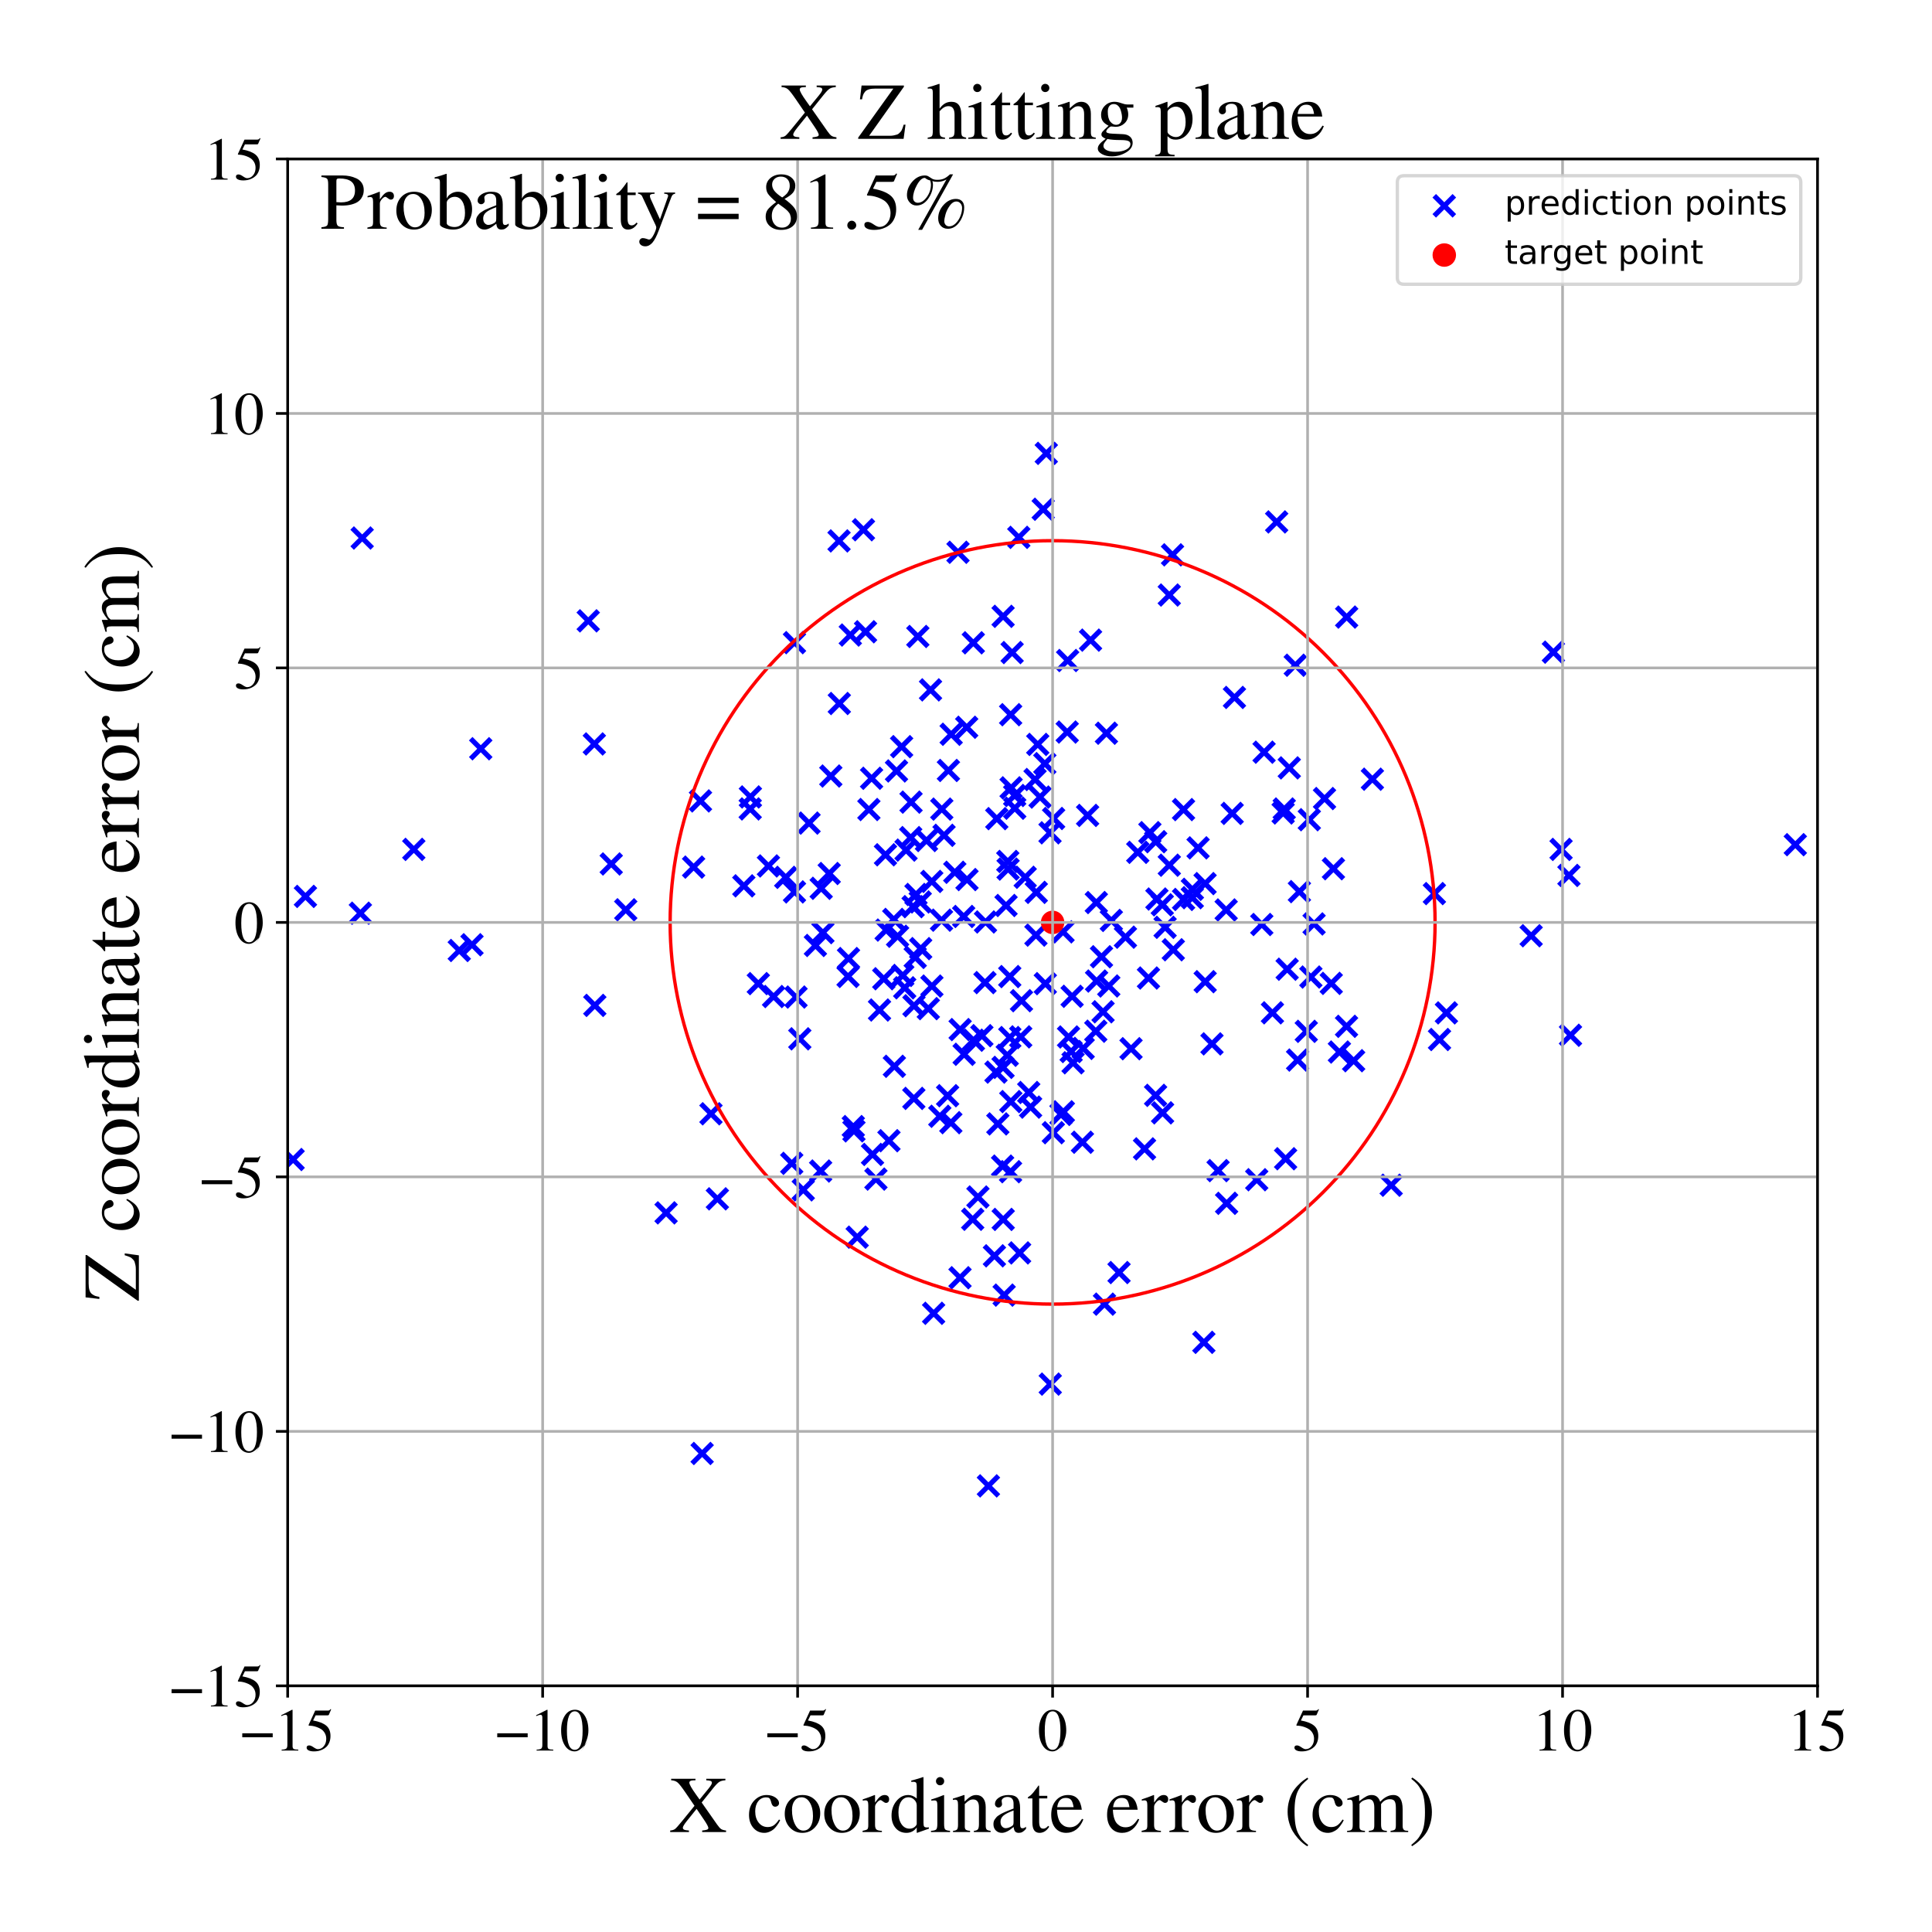 <?xml version="1.0" encoding="utf-8" standalone="no"?>
<!DOCTYPE svg PUBLIC "-//W3C//DTD SVG 1.1//EN"
  "http://www.w3.org/Graphics/SVG/1.1/DTD/svg11.dtd">
<!-- Created with matplotlib (https://matplotlib.org/) -->
<svg height="576pt" version="1.1" viewBox="0 0 576 576" width="576pt" xmlns="http://www.w3.org/2000/svg" xmlns:xlink="http://www.w3.org/1999/xlink">
 <defs>
  <style type="text/css">
*{stroke-linecap:butt;stroke-linejoin:round;}
  </style>
 </defs>
 <g id="figure_1">
  <g id="patch_1">
   <path d="M 0 576 
L 576 576 
L 576 0 
L 0 0 
z
" style="fill:#ffffff;"/>
  </g>
  <g id="axes_1">
   <g id="patch_2">
    <path d="M 85.766 502.609 
L 541.875 502.609 
L 541.875 47.391 
L 85.766 47.391 
z
" style="fill:#ffffff;"/>
   </g>
   <g id="PathCollection_1">
    <defs>
     <path d="M -3 3 
L 3 -3 
M -3 -3 
L 3 3 
" id="m3e49f22092" style="stroke:#0000ff;stroke-width:1.5;"/>
    </defs>
    <g clip-path="url(#p64549b8b09)">
     <use style="fill:#0000ff;stroke:#0000ff;stroke-width:1.5;" x="380.624" xlink:href="#m3e49f22092" y="155.602"/>
     <use style="fill:#0000ff;stroke:#0000ff;stroke-width:1.5;" x="22.812" xlink:href="#m3e49f22092" y="353.692"/>
     <use style="fill:#0000ff;stroke:#0000ff;stroke-width:1.5;" x="264.191" xlink:href="#m3e49f22092" y="277.286"/>
     <use style="fill:#0000ff;stroke:#0000ff;stroke-width:1.5;" x="311.498" xlink:href="#m3e49f22092" y="227.671"/>
     <use style="fill:#0000ff;stroke:#0000ff;stroke-width:1.5;" x="284.658" xlink:href="#m3e49f22092" y="260.058"/>
     <use style="fill:#0000ff;stroke:#0000ff;stroke-width:1.5;" x="337.203" xlink:href="#m3e49f22092" y="312.654"/>
     <use style="fill:#0000ff;stroke:#0000ff;stroke-width:1.5;" x="272.239" xlink:href="#m3e49f22092" y="270.308"/>
     <use style="fill:#0000ff;stroke:#0000ff;stroke-width:1.5;" x="276.763" xlink:href="#m3e49f22092" y="300.71"/>
     <use style="fill:#0000ff;stroke:#0000ff;stroke-width:1.5;" x="290.181" xlink:href="#m3e49f22092" y="191.64"/>
     <use style="fill:#0000ff;stroke:#0000ff;stroke-width:1.5;" x="344.556" xlink:href="#m3e49f22092" y="250.942"/>
     <use style="fill:#0000ff;stroke:#0000ff;stroke-width:1.5;" x="272.45" xlink:href="#m3e49f22092" y="327.471"/>
     <use style="fill:#0000ff;stroke:#0000ff;stroke-width:1.5;" x="342.401" xlink:href="#m3e49f22092" y="291.582"/>
     <use style="fill:#0000ff;stroke:#0000ff;stroke-width:1.5;" x="300.548" xlink:href="#m3e49f22092" y="259.105"/>
     <use style="fill:#0000ff;stroke:#0000ff;stroke-width:1.5;" x="213.877" xlink:href="#m3e49f22092" y="357.417"/>
     <use style="fill:#0000ff;stroke:#0000ff;stroke-width:1.5;" x="287.312" xlink:href="#m3e49f22092" y="273.231"/>
     <use style="fill:#0000ff;stroke:#0000ff;stroke-width:1.5;" x="237.323" xlink:href="#m3e49f22092" y="297.255"/>
     <use style="fill:#0000ff;stroke:#0000ff;stroke-width:1.5;" x="363.159" xlink:href="#m3e49f22092" y="349.004"/>
     <use style="fill:#0000ff;stroke:#0000ff;stroke-width:1.5;" x="302.534" xlink:href="#m3e49f22092" y="240.957"/>
     <use style="fill:#0000ff;stroke:#0000ff;stroke-width:1.5;" x="286.252" xlink:href="#m3e49f22092" y="306.954"/>
     <use style="fill:#0000ff;stroke:#0000ff;stroke-width:1.5;" x="223.666" xlink:href="#m3e49f22092" y="241.169"/>
     <use style="fill:#0000ff;stroke:#0000ff;stroke-width:1.5;" x="535.248" xlink:href="#m3e49f22092" y="251.829"/>
     <use style="fill:#0000ff;stroke:#0000ff;stroke-width:1.5;" x="359.278" xlink:href="#m3e49f22092" y="263.435"/>
     <use style="fill:#0000ff;stroke:#0000ff;stroke-width:1.5;" x="358.914" xlink:href="#m3e49f22092" y="400.201"/>
     <use style="fill:#0000ff;stroke:#0000ff;stroke-width:1.5;" x="282.76" xlink:href="#m3e49f22092" y="229.702"/>
     <use style="fill:#0000ff;stroke:#0000ff;stroke-width:1.5;" x="386.864" xlink:href="#m3e49f22092" y="316.04"/>
     <use style="fill:#0000ff;stroke:#0000ff;stroke-width:1.5;" x="305.649" xlink:href="#m3e49f22092" y="261.551"/>
     <use style="fill:#0000ff;stroke:#0000ff;stroke-width:1.5;" x="301.357" xlink:href="#m3e49f22092" y="328.424"/>
     <use style="fill:#0000ff;stroke:#0000ff;stroke-width:1.5;" x="429.172" xlink:href="#m3e49f22092" y="309.917"/>
     <use style="fill:#0000ff;stroke:#0000ff;stroke-width:1.5;" x="548.1" xlink:href="#m3e49f22092" y="327.496"/>
     <use style="fill:#0000ff;stroke:#0000ff;stroke-width:1.5;" x="299.373" xlink:href="#m3e49f22092" y="386.12"/>
     <use style="fill:#0000ff;stroke:#0000ff;stroke-width:1.5;" x="229.1" xlink:href="#m3e49f22092" y="258.168"/>
     <use style="fill:#0000ff;stroke:#0000ff;stroke-width:1.5;" x="223.72" xlink:href="#m3e49f22092" y="237.596"/>
     <use style="fill:#0000ff;stroke:#0000ff;stroke-width:1.5;" x="344.921" xlink:href="#m3e49f22092" y="268.03"/>
     <use style="fill:#0000ff;stroke:#0000ff;stroke-width:1.5;" x="318.574" xlink:href="#m3e49f22092" y="309.158"/>
     <use style="fill:#0000ff;stroke:#0000ff;stroke-width:1.5;" x="262.214" xlink:href="#m3e49f22092" y="301.122"/>
     <use style="fill:#0000ff;stroke:#0000ff;stroke-width:1.5;" x="396.897" xlink:href="#m3e49f22092" y="293.181"/>
     <use style="fill:#0000ff;stroke:#0000ff;stroke-width:1.5;" x="346.521" xlink:href="#m3e49f22092" y="269.754"/>
     <use style="fill:#0000ff;stroke:#0000ff;stroke-width:1.5;" x="300.301" xlink:href="#m3e49f22092" y="314.616"/>
     <use style="fill:#0000ff;stroke:#0000ff;stroke-width:1.5;" x="236.861" xlink:href="#m3e49f22092" y="191.595"/>
     <use style="fill:#0000ff;stroke:#0000ff;stroke-width:1.5;" x="278.351" xlink:href="#m3e49f22092" y="391.543"/>
     <use style="fill:#0000ff;stroke:#0000ff;stroke-width:1.5;" x="247.696" xlink:href="#m3e49f22092" y="231.362"/>
     <use style="fill:#0000ff;stroke:#0000ff;stroke-width:1.5;" x="182.233" xlink:href="#m3e49f22092" y="257.577"/>
     <use style="fill:#0000ff;stroke:#0000ff;stroke-width:1.5;" x="211.964" xlink:href="#m3e49f22092" y="332.06"/>
     <use style="fill:#0000ff;stroke:#0000ff;stroke-width:1.5;" x="365.568" xlink:href="#m3e49f22092" y="271.289"/>
     <use style="fill:#0000ff;stroke:#0000ff;stroke-width:1.5;" x="304.314" xlink:href="#m3e49f22092" y="309.131"/>
     <use style="fill:#0000ff;stroke:#0000ff;stroke-width:1.5;" x="329.287" xlink:href="#m3e49f22092" y="388.813"/>
     <use style="fill:#0000ff;stroke:#0000ff;stroke-width:1.5;" x="265.029" xlink:href="#m3e49f22092" y="340.082"/>
     <use style="fill:#0000ff;stroke:#0000ff;stroke-width:1.5;" x="270.119" xlink:href="#m3e49f22092" y="253.444"/>
     <use style="fill:#0000ff;stroke:#0000ff;stroke-width:1.5;" x="198.589" xlink:href="#m3e49f22092" y="361.598"/>
     <use style="fill:#0000ff;stroke:#0000ff;stroke-width:1.5;" x="296.935" xlink:href="#m3e49f22092" y="319.634"/>
     <use style="fill:#0000ff;stroke:#0000ff;stroke-width:1.5;" x="244.664" xlink:href="#m3e49f22092" y="349.127"/>
     <use style="fill:#0000ff;stroke:#0000ff;stroke-width:1.5;" x="318.306" xlink:href="#m3e49f22092" y="196.924"/>
     <use style="fill:#0000ff;stroke:#0000ff;stroke-width:1.5;" x="308.589" xlink:href="#m3e49f22092" y="232.401"/>
     <use style="fill:#0000ff;stroke:#0000ff;stroke-width:1.5;" x="259.046" xlink:href="#m3e49f22092" y="241.346"/>
     <use style="fill:#0000ff;stroke:#0000ff;stroke-width:1.5;" x="314.037" xlink:href="#m3e49f22092" y="337.7"/>
     <use style="fill:#0000ff;stroke:#0000ff;stroke-width:1.5;" x="236.865" xlink:href="#m3e49f22092" y="265.913"/>
     <use style="fill:#0000ff;stroke:#0000ff;stroke-width:1.5;" x="261.145" xlink:href="#m3e49f22092" y="351.53"/>
     <use style="fill:#0000ff;stroke:#0000ff;stroke-width:1.5;" x="177.336" xlink:href="#m3e49f22092" y="299.745"/>
     <use style="fill:#0000ff;stroke:#0000ff;stroke-width:1.5;" x="316.316" xlink:href="#m3e49f22092" y="332.252"/>
     <use style="fill:#0000ff;stroke:#0000ff;stroke-width:1.5;" x="348.606" xlink:href="#m3e49f22092" y="177.398"/>
     <use style="fill:#0000ff;stroke:#0000ff;stroke-width:1.5;" x="291.56" xlink:href="#m3e49f22092" y="356.87"/>
     <use style="fill:#0000ff;stroke:#0000ff;stroke-width:1.5;" x="230.626" xlink:href="#m3e49f22092" y="297.101"/>
     <use style="fill:#0000ff;stroke:#0000ff;stroke-width:1.5;" x="87.389" xlink:href="#m3e49f22092" y="345.693"/>
     <use style="fill:#0000ff;stroke:#0000ff;stroke-width:1.5;" x="383.292" xlink:href="#m3e49f22092" y="345.463"/>
     <use style="fill:#0000ff;stroke:#0000ff;stroke-width:1.5;" x="266.467" xlink:href="#m3e49f22092" y="274.112"/>
     <use style="fill:#0000ff;stroke:#0000ff;stroke-width:1.5;" x="288.294" xlink:href="#m3e49f22092" y="262.23"/>
     <use style="fill:#0000ff;stroke:#0000ff;stroke-width:1.5;" x="271.516" xlink:href="#m3e49f22092" y="249.721"/>
     <use style="fill:#0000ff;stroke:#0000ff;stroke-width:1.5;" x="311.94" xlink:href="#m3e49f22092" y="135.163"/>
     <use style="fill:#0000ff;stroke:#0000ff;stroke-width:1.5;" x="241.205" xlink:href="#m3e49f22092" y="245.393"/>
     <use style="fill:#0000ff;stroke:#0000ff;stroke-width:1.5;" x="319.922" xlink:href="#m3e49f22092" y="316.856"/>
     <use style="fill:#0000ff;stroke:#0000ff;stroke-width:1.5;" x="276.215" xlink:href="#m3e49f22092" y="250.586"/>
     <use style="fill:#0000ff;stroke:#0000ff;stroke-width:1.5;" x="293.656" xlink:href="#m3e49f22092" y="292.949"/>
     <use style="fill:#0000ff;stroke:#0000ff;stroke-width:1.5;" x="209.336" xlink:href="#m3e49f22092" y="433.332"/>
     <use style="fill:#0000ff;stroke:#0000ff;stroke-width:1.5;" x="326.693" xlink:href="#m3e49f22092" y="307.442"/>
     <use style="fill:#0000ff;stroke:#0000ff;stroke-width:1.5;" x="376.868" xlink:href="#m3e49f22092" y="224.256"/>
     <use style="fill:#0000ff;stroke:#0000ff;stroke-width:1.5;" x="341.23" xlink:href="#m3e49f22092" y="342.518"/>
     <use style="fill:#0000ff;stroke:#0000ff;stroke-width:1.5;" x="269.146" xlink:href="#m3e49f22092" y="290.812"/>
     <use style="fill:#0000ff;stroke:#0000ff;stroke-width:1.5;" x="123.37" xlink:href="#m3e49f22092" y="253.233"/>
     <use style="fill:#0000ff;stroke:#0000ff;stroke-width:1.5;" x="391.777" xlink:href="#m3e49f22092" y="275.459"/>
     <use style="fill:#0000ff;stroke:#0000ff;stroke-width:1.5;" x="206.793" xlink:href="#m3e49f22092" y="258.517"/>
     <use style="fill:#0000ff;stroke:#0000ff;stroke-width:1.5;" x="330.566" xlink:href="#m3e49f22092" y="293.957"/>
     <use style="fill:#0000ff;stroke:#0000ff;stroke-width:1.5;" x="314.126" xlink:href="#m3e49f22092" y="244.02"/>
     <use style="fill:#0000ff;stroke:#0000ff;stroke-width:1.5;" x="239.484" xlink:href="#m3e49f22092" y="354.742"/>
     <use style="fill:#0000ff;stroke:#0000ff;stroke-width:1.5;" x="234.248" xlink:href="#m3e49f22092" y="261.574"/>
     <use style="fill:#0000ff;stroke:#0000ff;stroke-width:1.5;" x="355.467" xlink:href="#m3e49f22092" y="267.63"/>
     <use style="fill:#0000ff;stroke:#0000ff;stroke-width:1.5;" x="431.231" xlink:href="#m3e49f22092" y="301.973"/>
     <use style="fill:#0000ff;stroke:#0000ff;stroke-width:1.5;" x="59.526" xlink:href="#m3e49f22092" y="319.436"/>
     <use style="fill:#0000ff;stroke:#0000ff;stroke-width:1.5;" x="352.867" xlink:href="#m3e49f22092" y="268.158"/>
     <use style="fill:#0000ff;stroke:#0000ff;stroke-width:1.5;" x="401.454" xlink:href="#m3e49f22092" y="305.987"/>
     <use style="fill:#0000ff;stroke:#0000ff;stroke-width:1.5;" x="274.492" xlink:href="#m3e49f22092" y="282.816"/>
     <use style="fill:#0000ff;stroke:#0000ff;stroke-width:1.5;" x="255.565" xlink:href="#m3e49f22092" y="368.843"/>
     <use style="fill:#0000ff;stroke:#0000ff;stroke-width:1.5;" x="282.519" xlink:href="#m3e49f22092" y="326.666"/>
     <use style="fill:#0000ff;stroke:#0000ff;stroke-width:1.5;" x="299.097" xlink:href="#m3e49f22092" y="363.551"/>
     <use style="fill:#0000ff;stroke:#0000ff;stroke-width:1.5;" x="463.126" xlink:href="#m3e49f22092" y="194.432"/>
     <use style="fill:#0000ff;stroke:#0000ff;stroke-width:1.5;" x="352.854" xlink:href="#m3e49f22092" y="241.367"/>
     <use style="fill:#0000ff;stroke:#0000ff;stroke-width:1.5;" x="303.981" xlink:href="#m3e49f22092" y="373.539"/>
     <use style="fill:#0000ff;stroke:#0000ff;stroke-width:1.5;" x="456.496" xlink:href="#m3e49f22092" y="278.979"/>
     <use style="fill:#0000ff;stroke:#0000ff;stroke-width:1.5;" x="267.281" xlink:href="#m3e49f22092" y="229.848"/>
     <use style="fill:#0000ff;stroke:#0000ff;stroke-width:1.5;" x="281.451" xlink:href="#m3e49f22092" y="249.036"/>
     <use style="fill:#0000ff;stroke:#0000ff;stroke-width:1.5;" x="317.022" xlink:href="#m3e49f22092" y="331.47"/>
     <use style="fill:#0000ff;stroke:#0000ff;stroke-width:1.5;" x="297.18" xlink:href="#m3e49f22092" y="244.066"/>
     <use style="fill:#0000ff;stroke:#0000ff;stroke-width:1.5;" x="221.761" xlink:href="#m3e49f22092" y="264.104"/>
     <use style="fill:#0000ff;stroke:#0000ff;stroke-width:1.5;" x="259.852" xlink:href="#m3e49f22092" y="232.035"/>
     <use style="fill:#0000ff;stroke:#0000ff;stroke-width:1.5;" x="468.225" xlink:href="#m3e49f22092" y="308.65"/>
     <use style="fill:#0000ff;stroke:#0000ff;stroke-width:1.5;" x="175.375" xlink:href="#m3e49f22092" y="185.097"/>
     <use style="fill:#0000ff;stroke:#0000ff;stroke-width:1.5;" x="397.546" xlink:href="#m3e49f22092" y="258.996"/>
     <use style="fill:#0000ff;stroke:#0000ff;stroke-width:1.5;" x="303.743" xlink:href="#m3e49f22092" y="160.205"/>
     <use style="fill:#0000ff;stroke:#0000ff;stroke-width:1.5;" x="386.166" xlink:href="#m3e49f22092" y="198.33"/>
     <use style="fill:#0000ff;stroke:#0000ff;stroke-width:1.5;" x="326.934" xlink:href="#m3e49f22092" y="292.483"/>
     <use style="fill:#0000ff;stroke:#0000ff;stroke-width:1.5;" x="376.188" xlink:href="#m3e49f22092" y="275.629"/>
     <use style="fill:#0000ff;stroke:#0000ff;stroke-width:1.5;" x="306.707" xlink:href="#m3e49f22092" y="325.709"/>
     <use style="fill:#0000ff;stroke:#0000ff;stroke-width:1.5;" x="365.7" xlink:href="#m3e49f22092" y="358.752"/>
     <use style="fill:#0000ff;stroke:#0000ff;stroke-width:1.5;" x="308.954" xlink:href="#m3e49f22092" y="266.046"/>
     <use style="fill:#0000ff;stroke:#0000ff;stroke-width:1.5;" x="268.811" xlink:href="#m3e49f22092" y="222.609"/>
     <use style="fill:#0000ff;stroke:#0000ff;stroke-width:1.5;" x="414.766" xlink:href="#m3e49f22092" y="353.359"/>
     <use style="fill:#0000ff;stroke:#0000ff;stroke-width:1.5;" x="252.836" xlink:href="#m3e49f22092" y="291.113"/>
     <use style="fill:#0000ff;stroke:#0000ff;stroke-width:1.5;" x="-1" xlink:href="#m3e49f22092" y="235.652"/>
     <use style="fill:#0000ff;stroke:#0000ff;stroke-width:1.5;" x="-1" xlink:href="#m3e49f22092" y="233.711"/>
     <use style="fill:#0000ff;stroke:#0000ff;stroke-width:1.5;" x="382.554" xlink:href="#m3e49f22092" y="242.374"/>
     <use style="fill:#0000ff;stroke:#0000ff;stroke-width:1.5;" x="394.888" xlink:href="#m3e49f22092" y="238.073"/>
     <use style="fill:#0000ff;stroke:#0000ff;stroke-width:1.5;" x="283.48" xlink:href="#m3e49f22092" y="334.706"/>
     <use style="fill:#0000ff;stroke:#0000ff;stroke-width:1.5;" x="382.878" xlink:href="#m3e49f22092" y="241.19"/>
     <use style="fill:#0000ff;stroke:#0000ff;stroke-width:1.5;" x="387.397" xlink:href="#m3e49f22092" y="265.827"/>
     <use style="fill:#0000ff;stroke:#0000ff;stroke-width:1.5;" x="186.56" xlink:href="#m3e49f22092" y="271.247"/>
     <use style="fill:#0000ff;stroke:#0000ff;stroke-width:1.5;" x="301.045" xlink:href="#m3e49f22092" y="291.152"/>
     <use style="fill:#0000ff;stroke:#0000ff;stroke-width:1.5;" x="361.336" xlink:href="#m3e49f22092" y="311.217"/>
     <use style="fill:#0000ff;stroke:#0000ff;stroke-width:1.5;" x="347.361" xlink:href="#m3e49f22092" y="276.467"/>
     <use style="fill:#0000ff;stroke:#0000ff;stroke-width:1.5;" x="383.753" xlink:href="#m3e49f22092" y="288.959"/>
     <use style="fill:#0000ff;stroke:#0000ff;stroke-width:1.5;" x="250.149" xlink:href="#m3e49f22092" y="161.266"/>
     <use style="fill:#0000ff;stroke:#0000ff;stroke-width:1.5;" x="140.722" xlink:href="#m3e49f22092" y="281.665"/>
     <use style="fill:#0000ff;stroke:#0000ff;stroke-width:1.5;" x="311.021" xlink:href="#m3e49f22092" y="151.827"/>
     <use style="fill:#0000ff;stroke:#0000ff;stroke-width:1.5;" x="297.497" xlink:href="#m3e49f22092" y="335.078"/>
     <use style="fill:#0000ff;stroke:#0000ff;stroke-width:1.5;" x="328.397" xlink:href="#m3e49f22092" y="285.242"/>
     <use style="fill:#0000ff;stroke:#0000ff;stroke-width:1.5;" x="273.087" xlink:href="#m3e49f22092" y="266.672"/>
     <use style="fill:#0000ff;stroke:#0000ff;stroke-width:1.5;" x="311.645" xlink:href="#m3e49f22092" y="293.257"/>
     <use style="fill:#0000ff;stroke:#0000ff;stroke-width:1.5;" x="348.613" xlink:href="#m3e49f22092" y="257.947"/>
     <use style="fill:#0000ff;stroke:#0000ff;stroke-width:1.5;" x="319.641" xlink:href="#m3e49f22092" y="297.038"/>
     <use style="fill:#0000ff;stroke:#0000ff;stroke-width:1.5;" x="292.735" xlink:href="#m3e49f22092" y="308.778"/>
     <use style="fill:#0000ff;stroke:#0000ff;stroke-width:1.5;" x="359.309" xlink:href="#m3e49f22092" y="292.676"/>
     <use style="fill:#0000ff;stroke:#0000ff;stroke-width:1.5;" x="236.051" xlink:href="#m3e49f22092" y="346.838"/>
     <use style="fill:#0000ff;stroke:#0000ff;stroke-width:1.5;" x="318.177" xlink:href="#m3e49f22092" y="218.251"/>
     <use style="fill:#0000ff;stroke:#0000ff;stroke-width:1.5;" x="238.451" xlink:href="#m3e49f22092" y="309.711"/>
     <use style="fill:#0000ff;stroke:#0000ff;stroke-width:1.5;" x="319.346" xlink:href="#m3e49f22092" y="313.499"/>
     <use style="fill:#0000ff;stroke:#0000ff;stroke-width:1.5;" x="335.535" xlink:href="#m3e49f22092" y="279.406"/>
     <use style="fill:#0000ff;stroke:#0000ff;stroke-width:1.5;" x="285.616" xlink:href="#m3e49f22092" y="164.652"/>
     <use style="fill:#0000ff;stroke:#0000ff;stroke-width:1.5;" x="349.575" xlink:href="#m3e49f22092" y="165.421"/>
     <use style="fill:#0000ff;stroke:#0000ff;stroke-width:1.5;" x="136.926" xlink:href="#m3e49f22092" y="283.374"/>
     <use style="fill:#0000ff;stroke:#0000ff;stroke-width:1.5;" x="316.927" xlink:href="#m3e49f22092" y="277.819"/>
     <use style="fill:#0000ff;stroke:#0000ff;stroke-width:1.5;" x="247.219" xlink:href="#m3e49f22092" y="260.425"/>
     <use style="fill:#0000ff;stroke:#0000ff;stroke-width:1.5;" x="252.973" xlink:href="#m3e49f22092" y="285.778"/>
     <use style="fill:#0000ff;stroke:#0000ff;stroke-width:1.5;" x="258.052" xlink:href="#m3e49f22092" y="188.353"/>
     <use style="fill:#0000ff;stroke:#0000ff;stroke-width:1.5;" x="374.678" xlink:href="#m3e49f22092" y="351.717"/>
     <use style="fill:#0000ff;stroke:#0000ff;stroke-width:1.5;" x="293.814" xlink:href="#m3e49f22092" y="274.868"/>
     <use style="fill:#0000ff;stroke:#0000ff;stroke-width:1.5;" x="286.215" xlink:href="#m3e49f22092" y="380.938"/>
     <use style="fill:#0000ff;stroke:#0000ff;stroke-width:1.5;" x="243.106" xlink:href="#m3e49f22092" y="281.878"/>
     <use style="fill:#0000ff;stroke:#0000ff;stroke-width:1.5;" x="277.795" xlink:href="#m3e49f22092" y="262.785"/>
     <use style="fill:#0000ff;stroke:#0000ff;stroke-width:1.5;" x="427.647" xlink:href="#m3e49f22092" y="266.41"/>
     <use style="fill:#0000ff;stroke:#0000ff;stroke-width:1.5;" x="244.829" xlink:href="#m3e49f22092" y="264.837"/>
     <use style="fill:#0000ff;stroke:#0000ff;stroke-width:1.5;" x="379.36" xlink:href="#m3e49f22092" y="301.955"/>
     <use style="fill:#0000ff;stroke:#0000ff;stroke-width:1.5;" x="331.332" xlink:href="#m3e49f22092" y="274.415"/>
     <use style="fill:#0000ff;stroke:#0000ff;stroke-width:1.5;" x="299.045" xlink:href="#m3e49f22092" y="318.224"/>
     <use style="fill:#0000ff;stroke:#0000ff;stroke-width:1.5;" x="346.609" xlink:href="#m3e49f22092" y="331.78"/>
     <use style="fill:#0000ff;stroke:#0000ff;stroke-width:1.5;" x="254.591" xlink:href="#m3e49f22092" y="337.152"/>
     <use style="fill:#0000ff;stroke:#0000ff;stroke-width:1.5;" x="309.392" xlink:href="#m3e49f22092" y="221.94"/>
     <use style="fill:#0000ff;stroke:#0000ff;stroke-width:1.5;" x="344.527" xlink:href="#m3e49f22092" y="326.563"/>
     <use style="fill:#0000ff;stroke:#0000ff;stroke-width:1.5;" x="253.508" xlink:href="#m3e49f22092" y="189.327"/>
     <use style="fill:#0000ff;stroke:#0000ff;stroke-width:1.5;" x="322.939" xlink:href="#m3e49f22092" y="312.563"/>
     <use style="fill:#0000ff;stroke:#0000ff;stroke-width:1.5;" x="572.596" xlink:href="#m3e49f22092" y="294.538"/>
     <use style="fill:#0000ff;stroke:#0000ff;stroke-width:1.5;" x="357.193" xlink:href="#m3e49f22092" y="252.78"/>
     <use style="fill:#0000ff;stroke:#0000ff;stroke-width:1.5;" x="257.428" xlink:href="#m3e49f22092" y="157.935"/>
     <use style="fill:#0000ff;stroke:#0000ff;stroke-width:1.5;" x="296.472" xlink:href="#m3e49f22092" y="374.407"/>
     <use style="fill:#0000ff;stroke:#0000ff;stroke-width:1.5;" x="342.823" xlink:href="#m3e49f22092" y="248.243"/>
     <use style="fill:#0000ff;stroke:#0000ff;stroke-width:1.5;" x="308.85" xlink:href="#m3e49f22092" y="278.79"/>
     <use style="fill:#0000ff;stroke:#0000ff;stroke-width:1.5;" x="277.425" xlink:href="#m3e49f22092" y="205.677"/>
     <use style="fill:#0000ff;stroke:#0000ff;stroke-width:1.5;" x="389.452" xlink:href="#m3e49f22092" y="307.478"/>
     <use style="fill:#0000ff;stroke:#0000ff;stroke-width:1.5;" x="288.208" xlink:href="#m3e49f22092" y="216.825"/>
     <use style="fill:#0000ff;stroke:#0000ff;stroke-width:1.5;" x="267.604" xlink:href="#m3e49f22092" y="279.136"/>
     <use style="fill:#0000ff;stroke:#0000ff;stroke-width:1.5;" x="250.231" xlink:href="#m3e49f22092" y="209.739"/>
     <use style="fill:#0000ff;stroke:#0000ff;stroke-width:1.5;" x="368.036" xlink:href="#m3e49f22092" y="207.933"/>
     <use style="fill:#0000ff;stroke:#0000ff;stroke-width:1.5;" x="390.354" xlink:href="#m3e49f22092" y="244.384"/>
     <use style="fill:#0000ff;stroke:#0000ff;stroke-width:1.5;" x="107.983" xlink:href="#m3e49f22092" y="160.401"/>
     <use style="fill:#0000ff;stroke:#0000ff;stroke-width:1.5;" x="349.805" xlink:href="#m3e49f22092" y="283.158"/>
     <use style="fill:#0000ff;stroke:#0000ff;stroke-width:1.5;" x="326.855" xlink:href="#m3e49f22092" y="269.082"/>
     <use style="fill:#0000ff;stroke:#0000ff;stroke-width:1.5;" x="107.443" xlink:href="#m3e49f22092" y="272.259"/>
     <use style="fill:#0000ff;stroke:#0000ff;stroke-width:1.5;" x="226.084" xlink:href="#m3e49f22092" y="293.25"/>
     <use style="fill:#0000ff;stroke:#0000ff;stroke-width:1.5;" x="339.211" xlink:href="#m3e49f22092" y="254.109"/>
     <use style="fill:#0000ff;stroke:#0000ff;stroke-width:1.5;" x="302.514" xlink:href="#m3e49f22092" y="237.164"/>
     <use style="fill:#0000ff;stroke:#0000ff;stroke-width:1.5;" x="22.169" xlink:href="#m3e49f22092" y="220.127"/>
     <use style="fill:#0000ff;stroke:#0000ff;stroke-width:1.5;" x="91.064" xlink:href="#m3e49f22092" y="267.253"/>
     <use style="fill:#0000ff;stroke:#0000ff;stroke-width:1.5;" x="25.57" xlink:href="#m3e49f22092" y="270.589"/>
     <use style="fill:#0000ff;stroke:#0000ff;stroke-width:1.5;" x="298.913" xlink:href="#m3e49f22092" y="347.658"/>
     <use style="fill:#0000ff;stroke:#0000ff;stroke-width:1.5;" x="310.077" xlink:href="#m3e49f22092" y="237.644"/>
     <use style="fill:#0000ff;stroke:#0000ff;stroke-width:1.5;" x="313.05" xlink:href="#m3e49f22092" y="248.292"/>
     <use style="fill:#0000ff;stroke:#0000ff;stroke-width:1.5;" x="245.339" xlink:href="#m3e49f22092" y="278.049"/>
     <use style="fill:#0000ff;stroke:#0000ff;stroke-width:1.5;" x="401.49" xlink:href="#m3e49f22092" y="183.974"/>
     <use style="fill:#0000ff;stroke:#0000ff;stroke-width:1.5;" x="733.419" xlink:href="#m3e49f22092" y="257.935"/>
     <use style="fill:#0000ff;stroke:#0000ff;stroke-width:1.5;" x="329.867" xlink:href="#m3e49f22092" y="218.596"/>
     <use style="fill:#0000ff;stroke:#0000ff;stroke-width:1.5;" x="333.628" xlink:href="#m3e49f22092" y="379.391"/>
     <use style="fill:#0000ff;stroke:#0000ff;stroke-width:1.5;" x="277.836" xlink:href="#m3e49f22092" y="293.982"/>
     <use style="fill:#0000ff;stroke:#0000ff;stroke-width:1.5;" x="301.281" xlink:href="#m3e49f22092" y="349.324"/>
     <use style="fill:#0000ff;stroke:#0000ff;stroke-width:1.5;" x="266.644" xlink:href="#m3e49f22092" y="317.904"/>
     <use style="fill:#0000ff;stroke:#0000ff;stroke-width:1.5;" x="301.059" xlink:href="#m3e49f22092" y="309.333"/>
     <use style="fill:#0000ff;stroke:#0000ff;stroke-width:1.5;" x="403.572" xlink:href="#m3e49f22092" y="316.235"/>
     <use style="fill:#0000ff;stroke:#0000ff;stroke-width:1.5;" x="384.384" xlink:href="#m3e49f22092" y="228.933"/>
     <use style="fill:#0000ff;stroke:#0000ff;stroke-width:1.5;" x="465.414" xlink:href="#m3e49f22092" y="253.239"/>
     <use style="fill:#0000ff;stroke:#0000ff;stroke-width:1.5;" x="322.708" xlink:href="#m3e49f22092" y="340.544"/>
     <use style="fill:#0000ff;stroke:#0000ff;stroke-width:1.5;" x="280.785" xlink:href="#m3e49f22092" y="241.222"/>
     <use style="fill:#0000ff;stroke:#0000ff;stroke-width:1.5;" x="287.445" xlink:href="#m3e49f22092" y="314.325"/>
     <use style="fill:#0000ff;stroke:#0000ff;stroke-width:1.5;" x="304.544" xlink:href="#m3e49f22092" y="298.343"/>
     <use style="fill:#0000ff;stroke:#0000ff;stroke-width:1.5;" x="300.457" xlink:href="#m3e49f22092" y="256.827"/>
     <use style="fill:#0000ff;stroke:#0000ff;stroke-width:1.5;" x="399.323" xlink:href="#m3e49f22092" y="313.651"/>
     <use style="fill:#0000ff;stroke:#0000ff;stroke-width:1.5;" x="280.699" xlink:href="#m3e49f22092" y="274.336"/>
     <use style="fill:#0000ff;stroke:#0000ff;stroke-width:1.5;" x="260.129" xlink:href="#m3e49f22092" y="344.179"/>
     <use style="fill:#0000ff;stroke:#0000ff;stroke-width:1.5;" x="254.401" xlink:href="#m3e49f22092" y="335.878"/>
     <use style="fill:#0000ff;stroke:#0000ff;stroke-width:1.5;" x="629.637" xlink:href="#m3e49f22092" y="284.59"/>
     <use style="fill:#0000ff;stroke:#0000ff;stroke-width:1.5;" x="409.16" xlink:href="#m3e49f22092" y="232.306"/>
     <use style="fill:#0000ff;stroke:#0000ff;stroke-width:1.5;" x="177.194" xlink:href="#m3e49f22092" y="221.796"/>
     <use style="fill:#0000ff;stroke:#0000ff;stroke-width:1.5;" x="355.489" xlink:href="#m3e49f22092" y="265.14"/>
     <use style="fill:#0000ff;stroke:#0000ff;stroke-width:1.5;" x="294.68" xlink:href="#m3e49f22092" y="442.993"/>
     <use style="fill:#0000ff;stroke:#0000ff;stroke-width:1.5;" x="390.817" xlink:href="#m3e49f22092" y="291.292"/>
     <use style="fill:#0000ff;stroke:#0000ff;stroke-width:1.5;" x="290.216" xlink:href="#m3e49f22092" y="310.124"/>
     <use style="fill:#0000ff;stroke:#0000ff;stroke-width:1.5;" x="208.843" xlink:href="#m3e49f22092" y="238.784"/>
     <use style="fill:#0000ff;stroke:#0000ff;stroke-width:1.5;" x="313.124" xlink:href="#m3e49f22092" y="412.655"/>
     <use style="fill:#0000ff;stroke:#0000ff;stroke-width:1.5;" x="290.002" xlink:href="#m3e49f22092" y="363.51"/>
     <use style="fill:#0000ff;stroke:#0000ff;stroke-width:1.5;" x="273.639" xlink:href="#m3e49f22092" y="189.757"/>
     <use style="fill:#0000ff;stroke:#0000ff;stroke-width:1.5;" x="271.616" xlink:href="#m3e49f22092" y="239.145"/>
     <use style="fill:#0000ff;stroke:#0000ff;stroke-width:1.5;" x="367.362" xlink:href="#m3e49f22092" y="242.503"/>
     <use style="fill:#0000ff;stroke:#0000ff;stroke-width:1.5;" x="65.934" xlink:href="#m3e49f22092" y="251.601"/>
     <use style="fill:#0000ff;stroke:#0000ff;stroke-width:1.5;" x="299.064" xlink:href="#m3e49f22092" y="183.752"/>
     <use style="fill:#0000ff;stroke:#0000ff;stroke-width:1.5;" x="269.726" xlink:href="#m3e49f22092" y="294.5"/>
     <use style="fill:#0000ff;stroke:#0000ff;stroke-width:1.5;" x="283.579" xlink:href="#m3e49f22092" y="218.914"/>
     <use style="fill:#0000ff;stroke:#0000ff;stroke-width:1.5;" x="263.994" xlink:href="#m3e49f22092" y="254.842"/>
     <use style="fill:#0000ff;stroke:#0000ff;stroke-width:1.5;" x="301.444" xlink:href="#m3e49f22092" y="234.883"/>
     <use style="fill:#0000ff;stroke:#0000ff;stroke-width:1.5;" x="324.258" xlink:href="#m3e49f22092" y="243.104"/>
     <use style="fill:#0000ff;stroke:#0000ff;stroke-width:1.5;" x="143.332" xlink:href="#m3e49f22092" y="223.227"/>
     <use style="fill:#0000ff;stroke:#0000ff;stroke-width:1.5;" x="280.193" xlink:href="#m3e49f22092" y="332.801"/>
     <use style="fill:#0000ff;stroke:#0000ff;stroke-width:1.5;" x="328.862" xlink:href="#m3e49f22092" y="301.649"/>
     <use style="fill:#0000ff;stroke:#0000ff;stroke-width:1.5;" x="263.482" xlink:href="#m3e49f22092" y="291.801"/>
     <use style="fill:#0000ff;stroke:#0000ff;stroke-width:1.5;" x="325.135" xlink:href="#m3e49f22092" y="190.845"/>
     <use style="fill:#0000ff;stroke:#0000ff;stroke-width:1.5;" x="272.485" xlink:href="#m3e49f22092" y="299.851"/>
     <use style="fill:#0000ff;stroke:#0000ff;stroke-width:1.5;" x="301.311" xlink:href="#m3e49f22092" y="213.075"/>
     <use style="fill:#0000ff;stroke:#0000ff;stroke-width:1.5;" x="-1" xlink:href="#m3e49f22092" y="263.656"/>
     <use style="fill:#0000ff;stroke:#0000ff;stroke-width:1.5;" x="-1" xlink:href="#m3e49f22092" y="272.901"/>
     <use style="fill:#0000ff;stroke:#0000ff;stroke-width:1.5;" x="299.937" xlink:href="#m3e49f22092" y="269.96"/>
     <use style="fill:#0000ff;stroke:#0000ff;stroke-width:1.5;" x="1014.819" xlink:href="#m3e49f22092" y="350.236"/>
     <use style="fill:#0000ff;stroke:#0000ff;stroke-width:1.5;" x="467.756" xlink:href="#m3e49f22092" y="260.995"/>
     <use style="fill:#0000ff;stroke:#0000ff;stroke-width:1.5;" x="301.755" xlink:href="#m3e49f22092" y="194.55"/>
     <use style="fill:#0000ff;stroke:#0000ff;stroke-width:1.5;" x="272.86" xlink:href="#m3e49f22092" y="285.436"/>
     <use style="fill:#0000ff;stroke:#0000ff;stroke-width:1.5;" x="307.26" xlink:href="#m3e49f22092" y="330.075"/>
     <use style="fill:#0000ff;stroke:#0000ff;stroke-width:1.5;" x="778.537" xlink:href="#m3e49f22092" y="231.387"/>
     <use style="fill:#0000ff;stroke:#0000ff;stroke-width:1.5;" x="274.358" xlink:href="#m3e49f22092" y="268.905"/>
    </g>
   </g>
   <g id="PathCollection_2">
    <defs>
     <path d="M 0 3 
C 0.796 3 1.559 2.684 2.121 2.121 
C 2.684 1.559 3 0.796 3 0 
C 3 -0.796 2.684 -1.559 2.121 -2.121 
C 1.559 -2.684 0.796 -3 0 -3 
C -0.796 -3 -1.559 -2.684 -2.121 -2.121 
C -2.684 -1.559 -3 -0.796 -3 0 
C -3 0.796 -2.684 1.559 -2.121 2.121 
C -1.559 2.684 -0.796 3 0 3 
z
" id="m86011c34be" style="stroke:#ff0000;"/>
    </defs>
    <g clip-path="url(#p64549b8b09)">
     <use style="fill:#ff0000;stroke:#ff0000;" x="313.82" xlink:href="#m86011c34be" y="275"/>
    </g>
   </g>
   <g id="patch_3">
    <path clip-path="url(#p64549b8b09)" d="M 313.82 388.805 
C 344.061 388.805 373.067 376.814 394.45 355.472 
C 415.833 334.131 427.848 305.181 427.848 275 
C 427.848 244.819 415.833 215.869 394.45 194.528 
C 373.067 173.186 344.061 161.195 313.82 161.195 
C 283.58 161.195 254.574 173.186 233.191 194.528 
C 211.808 215.869 199.793 244.819 199.793 275 
C 199.793 305.181 211.808 334.131 233.191 355.472 
C 254.574 376.814 283.58 388.805 313.82 388.805 
z
" style="fill:none;stroke:#ff0000;stroke-linejoin:miter;"/>
   </g>
   <g id="matplotlib.axis_1">
    <g id="xtick_1">
     <g id="line2d_1">
      <path clip-path="url(#p64549b8b09)" d="M 85.766 502.609 
L 85.766 47.391 
" style="fill:none;stroke:#b0b0b0;stroke-linecap:square;stroke-width:0.8;"/>
     </g>
     <g id="line2d_2">
      <defs>
       <path d="M 0 0 
L 0 3.5 
" id="m002b48ef2c" style="stroke:#000000;stroke-width:0.8;"/>
      </defs>
      <g>
       <use style="stroke:#000000;stroke-width:0.8;" x="85.766" xlink:href="#m002b48ef2c" y="502.609"/>
      </g>
     </g>
     <g id="text_1">
      <!-- −15 -->
      <defs>
       <path d="M 3 22 
L 3 28.594 
L 53.406 28.594 
L 53.406 22 
z
" id="FreeSerif-8722"/>
       <path d="M 18.297 59.297 
Q 16.5 59.297 11.094 57.094 
L 11.094 58.5 
L 29.094 67.594 
L 29.906 67.406 
L 29.906 7.406 
Q 29.906 3.797 31.703 2.688 
Q 33.5 1.594 39.406 1.5 
L 39.406 0 
L 11.797 0 
L 11.797 1.5 
Q 17.406 1.703 19.344 3.141 
Q 21.297 4.594 21.297 9.297 
L 21.297 54.594 
Q 21.297 59.297 18.297 59.297 
z
" id="FreeSerif-49"/>
       <path d="M 35.703 19.406 
Q 35.703 24.703 33.344 28.797 
Q 31 32.906 27.641 35.156 
Q 24.297 37.406 20.141 38.844 
Q 16 40.297 12.953 40.75 
Q 9.906 41.203 7.594 41.203 
Q 6.406 41.203 6.406 42 
Q 6.406 42.297 6.5 42.5 
L 17.406 66.203 
L 38.297 66.203 
Q 39.906 66.203 40.844 66.703 
Q 41.797 67.203 42.906 68.797 
L 43.797 68.094 
L 40 59.203 
Q 39.594 58.297 37.703 58.297 
L 18.094 58.297 
L 13.906 49.797 
Q 28.5 47.203 35.594 41.344 
Q 42.703 35.5 42.703 24.203 
Q 42.703 18.297 40.844 13.688 
Q 39 9.094 36.141 6.297 
Q 33.297 3.5 29.547 1.703 
Q 25.797 -0.094 22.344 -0.75 
Q 18.906 -1.406 15.406 -1.406 
Q 9.797 -1.406 6.5 0.25 
Q 3.203 1.906 3.203 4.797 
Q 3.203 8.5 7.5 8.5 
Q 10.297 8.5 14.75 5.391 
Q 19.203 2.297 21.797 2.297 
Q 27.703 2.297 31.703 7.25 
Q 35.703 12.203 35.703 19.406 
z
" id="FreeSerif-53"/>
      </defs>
      <g transform="translate(71.689 521.903)scale(0.18 -0.18)">
       <use xlink:href="#FreeSerif-8722"/>
       <use x="56.4" xlink:href="#FreeSerif-49"/>
       <use x="106.4" xlink:href="#FreeSerif-53"/>
      </g>
     </g>
    </g>
    <g id="xtick_2">
     <g id="line2d_3">
      <path clip-path="url(#p64549b8b09)" d="M 161.784 502.609 
L 161.784 47.391 
" style="fill:none;stroke:#b0b0b0;stroke-linecap:square;stroke-width:0.8;"/>
     </g>
     <g id="line2d_4">
      <g>
       <use style="stroke:#000000;stroke-width:0.8;" x="161.784" xlink:href="#m002b48ef2c" y="502.609"/>
      </g>
     </g>
     <g id="text_2">
      <!-- −10 -->
      <defs>
       <path d="M 47.594 17.797 
Q 35.203 -1.406 25 -1.406 
Q 14.797 -1.406 8.594 8.391 
Q 2.406 18.203 2.406 33.594 
Q 2.406 48.094 8.594 57.844 
Q 14.797 67.594 25.406 67.594 
Q 35.203 67.594 41.391 58 
Q 47.594 48.406 47.594 33 
Q 47.594 17.797 35.203 -1.406 
z
M 25.094 65 
Q 12 65 12 32.703 
Q 12 1.203 25 1.203 
Q 38 1.203 38 32.797 
Q 38 48.5 34.703 56.75 
Q 31.406 65 25.094 65 
z
" id="FreeSerif-48"/>
      </defs>
      <g transform="translate(147.707 521.903)scale(0.18 -0.18)">
       <use xlink:href="#FreeSerif-8722"/>
       <use x="56.4" xlink:href="#FreeSerif-49"/>
       <use x="106.4" xlink:href="#FreeSerif-48"/>
      </g>
     </g>
    </g>
    <g id="xtick_3">
     <g id="line2d_5">
      <path clip-path="url(#p64549b8b09)" d="M 237.802 502.609 
L 237.802 47.391 
" style="fill:none;stroke:#b0b0b0;stroke-linecap:square;stroke-width:0.8;"/>
     </g>
     <g id="line2d_6">
      <g>
       <use style="stroke:#000000;stroke-width:0.8;" x="237.802" xlink:href="#m002b48ef2c" y="502.609"/>
      </g>
     </g>
     <g id="text_3">
      <!-- −5 -->
      <g transform="translate(228.226 521.903)scale(0.18 -0.18)">
       <use xlink:href="#FreeSerif-8722"/>
       <use x="56.4" xlink:href="#FreeSerif-53"/>
      </g>
     </g>
    </g>
    <g id="xtick_4">
     <g id="line2d_7">
      <path clip-path="url(#p64549b8b09)" d="M 313.82 502.609 
L 313.82 47.391 
" style="fill:none;stroke:#b0b0b0;stroke-linecap:square;stroke-width:0.8;"/>
     </g>
     <g id="line2d_8">
      <g>
       <use style="stroke:#000000;stroke-width:0.8;" x="313.82" xlink:href="#m002b48ef2c" y="502.609"/>
      </g>
     </g>
     <g id="text_4">
      <!-- 0 -->
      <g transform="translate(309.32 521.903)scale(0.18 -0.18)">
       <use xlink:href="#FreeSerif-48"/>
      </g>
     </g>
    </g>
    <g id="xtick_5">
     <g id="line2d_9">
      <path clip-path="url(#p64549b8b09)" d="M 389.839 502.609 
L 389.839 47.391 
" style="fill:none;stroke:#b0b0b0;stroke-linecap:square;stroke-width:0.8;"/>
     </g>
     <g id="line2d_10">
      <g>
       <use style="stroke:#000000;stroke-width:0.8;" x="389.839" xlink:href="#m002b48ef2c" y="502.609"/>
      </g>
     </g>
     <g id="text_5">
      <!-- 5 -->
      <g transform="translate(385.339 521.903)scale(0.18 -0.18)">
       <use xlink:href="#FreeSerif-53"/>
      </g>
     </g>
    </g>
    <g id="xtick_6">
     <g id="line2d_11">
      <path clip-path="url(#p64549b8b09)" d="M 465.857 502.609 
L 465.857 47.391 
" style="fill:none;stroke:#b0b0b0;stroke-linecap:square;stroke-width:0.8;"/>
     </g>
     <g id="line2d_12">
      <g>
       <use style="stroke:#000000;stroke-width:0.8;" x="465.857" xlink:href="#m002b48ef2c" y="502.609"/>
      </g>
     </g>
     <g id="text_6">
      <!-- 10 -->
      <g transform="translate(456.857 521.903)scale(0.18 -0.18)">
       <use xlink:href="#FreeSerif-49"/>
       <use x="50" xlink:href="#FreeSerif-48"/>
      </g>
     </g>
    </g>
    <g id="xtick_7">
     <g id="line2d_13">
      <path clip-path="url(#p64549b8b09)" d="M 541.875 502.609 
L 541.875 47.391 
" style="fill:none;stroke:#b0b0b0;stroke-linecap:square;stroke-width:0.8;"/>
     </g>
     <g id="line2d_14">
      <g>
       <use style="stroke:#000000;stroke-width:0.8;" x="541.875" xlink:href="#m002b48ef2c" y="502.609"/>
      </g>
     </g>
     <g id="text_7">
      <!-- 15 -->
      <g transform="translate(532.875 521.903)scale(0.18 -0.18)">
       <use xlink:href="#FreeSerif-49"/>
       <use x="50" xlink:href="#FreeSerif-53"/>
      </g>
     </g>
    </g>
    <g id="text_8">
     <!-- X coordinate error (cm) -->
     <defs>
      <path d="M 69.594 66.203 
L 69.594 64.297 
Q 64.703 64 62.047 62.344 
Q 59.406 60.703 54.703 54.906 
L 40.094 36.703 
L 59.297 9.297 
Q 62.297 5 64.297 3.703 
Q 66.297 2.406 70.406 1.906 
L 70.406 0 
L 40.703 0 
L 40.703 1.906 
Q 44.797 2.297 46.594 2.938 
Q 48.406 3.594 48.406 5 
Q 48.406 7.203 43.297 14.797 
L 33.797 28.797 
L 21.906 14 
Q 16.703 7.5 16.703 5.406 
Q 16.703 3.703 18.297 2.953 
Q 19.906 2.203 24.297 1.906 
L 24.297 0 
L 1 0 
L 1 1.906 
Q 4.906 2.203 7 3.797 
Q 9.094 5.406 15.5 13.297 
L 31.203 32.594 
L 20.297 48.594 
Q 13.297 58.906 10.25 61.5 
Q 7.203 64.094 2.203 64.297 
L 2.203 66.203 
L 32.406 66.203 
L 32.406 64.297 
L 29.594 64.203 
Q 24.797 64.094 24.797 61.297 
Q 24.797 58.094 33.297 46.297 
L 37.5 40.406 
L 48.797 54.203 
Q 52.797 59.203 52.797 61.094 
Q 52.797 62.797 51.344 63.438 
Q 49.906 64.094 45.797 64.297 
L 45.797 66.203 
z
" id="FreeSerif-88"/>
      <path id="FreeSerif-32"/>
      <path d="M 2.5 21.297 
Q 2.5 32.406 9.047 39.203 
Q 15.594 46 24.406 46 
Q 30.703 46 35.25 42.953 
Q 39.797 39.906 39.797 35.703 
Q 39.797 34 38.391 32.75 
Q 37 31.5 35 31.5 
Q 31.594 31.5 30.297 36.094 
L 29.703 38.297 
Q 28.906 41.094 27.703 42.094 
Q 26.5 43.094 23.797 43.094 
Q 17.703 43.094 13.953 38.25 
Q 10.203 33.406 10.203 25.703 
Q 10.203 17.094 14.547 11.641 
Q 18.906 6.203 25.703 6.203 
Q 30 6.203 33.094 8.25 
Q 36.203 10.297 39.797 15.594 
L 41.203 14.703 
Q 40.203 12.703 39.453 11.391 
Q 38.703 10.094 36.75 7.5 
Q 34.797 4.906 32.891 3.297 
Q 31 1.703 27.891 0.344 
Q 24.797 -1 21.5 -1 
Q 13.203 -1 7.844 5.25 
Q 2.5 11.5 2.5 21.297 
z
" id="FreeSerif-99"/>
      <path d="M 24.594 46 
Q 34.203 46 40.391 39.594 
Q 46.594 33.203 46.594 23.406 
Q 46.594 13 40.188 6 
Q 33.797 -1 24.391 -1 
Q 15 -1 8.75 5.75 
Q 2.5 12.5 2.5 22.594 
Q 2.5 32.906 8.641 39.453 
Q 14.797 46 24.594 46 
z
M 11.5 27.5 
Q 11.5 16.797 15.391 9.297 
Q 19.297 1.797 25.594 1.797 
Q 31.203 1.797 34.391 6.594 
Q 37.594 11.406 37.594 19.906 
Q 37.594 30.203 33.594 36.703 
Q 29.594 43.203 23.297 43.203 
Q 18 43.203 14.75 38.891 
Q 11.5 34.594 11.5 27.5 
z
" id="FreeSerif-111"/>
      <path d="M 30.094 36.203 
Q 28.594 36.203 26.391 37.953 
Q 24.203 39.703 23.5 39.703 
Q 21.5 39.703 19 36.797 
Q 16.5 33.906 16.5 31.5 
L 16.5 9 
Q 16.5 4.703 18.203 3.203 
Q 19.906 1.703 25 1.5 
L 25 0 
L 1 0 
L 1 1.5 
Q 5.797 2.406 6.938 3.5 
Q 8.094 4.594 8.094 8.406 
L 8.094 33.406 
Q 8.094 36.703 7.344 38.047 
Q 6.594 39.406 4.703 39.406 
Q 3.094 39.406 1.203 39 
L 1.203 40.594 
Q 9.203 43.203 16 46 
L 16.5 45.797 
L 16.5 36.594 
Q 20.203 41.906 22.797 43.953 
Q 25.406 46 28.5 46 
Q 31.094 46 32.547 44.594 
Q 34 43.203 34 40.703 
Q 34 38.594 32.953 37.391 
Q 31.906 36.203 30.094 36.203 
z
" id="FreeSerif-114"/>
      <path d="M 34.203 -1 
L 33.797 -0.703 
L 33.797 5.703 
Q 29 -1 21 -1 
Q 12.703 -1 7.594 4.953 
Q 2.5 10.906 2.5 20.5 
Q 2.5 31.094 8.594 38.547 
Q 14.703 46 23.297 46 
Q 28.703 46 33.797 41.703 
L 33.797 57.297 
Q 33.797 60.406 32.891 61.406 
Q 32 62.406 29.203 62.406 
Q 27.797 62.406 27 62.297 
L 27 63.906 
Q 36.094 66.297 41.703 68.297 
L 42.203 68.094 
L 42.203 11.406 
Q 42.203 7.906 43.047 6.797 
Q 43.906 5.703 46.594 5.703 
Q 47.094 5.703 48.906 5.797 
L 48.906 4.203 
z
M 24.906 4.203 
Q 28.703 4.203 31.25 6.344 
Q 33.797 8.5 33.797 10.203 
L 33.797 33.203 
Q 33.797 37.203 30.688 40.203 
Q 27.594 43.203 23.594 43.203 
Q 17.906 43.203 14.5 38.094 
Q 11.094 33 11.094 24.5 
Q 11.094 15.297 14.891 9.75 
Q 18.703 4.203 24.906 4.203 
z
" id="FreeSerif-100"/>
      <path d="M 6.203 39.297 
Q 4 39.297 2 39 
L 2 40.5 
Q 9 42.5 17.5 46 
L 17.906 45.703 
L 17.906 10.203 
Q 17.906 4.797 19.156 3.344 
Q 20.406 1.906 25.297 1.5 
L 25.297 0 
L 1.594 0 
L 1.594 1.5 
Q 6.797 1.797 8.141 3.297 
Q 9.5 4.797 9.5 10.203 
L 9.5 33.406 
Q 9.5 36.703 8.75 38 
Q 8 39.297 6.203 39.297 
z
M 12.797 68.297 
Q 15 68.297 16.5 66.797 
Q 18 65.297 18 63.203 
Q 18 61 16.5 59.547 
Q 15 58.094 12.797 58.094 
Q 10.703 58.094 9.25 59.594 
Q 7.797 61.094 7.797 63.188 
Q 7.797 65.297 9.297 66.797 
Q 10.797 68.297 12.797 68.297 
z
" id="FreeSerif-105"/>
      <path d="M 1 39.797 
L 1 41.5 
Q 8.406 43.703 14.797 46 
L 15.5 45.797 
L 15.5 37.906 
Q 20.594 42.703 23.547 44.344 
Q 26.5 46 30 46 
Q 35.5 46 38.641 42.047 
Q 41.797 38.094 41.797 31 
L 41.797 8.094 
Q 41.797 4.406 43 3.156 
Q 44.203 1.906 47.906 1.5 
L 47.906 0 
L 27.094 0 
L 27.094 1.5 
Q 30.906 1.797 32.156 3.5 
Q 33.406 5.203 33.406 9.906 
L 33.406 30.797 
Q 33.406 40.5 26.094 40.5 
Q 23.594 40.5 21.5 39.344 
Q 19.406 38.203 15.797 34.797 
L 15.797 6.703 
Q 15.797 4 17.188 2.891 
Q 18.594 1.797 22.406 1.5 
L 22.406 0 
L 1.203 0 
L 1.203 1.5 
Q 5 1.797 6.203 3.25 
Q 7.406 4.703 7.406 9 
L 7.406 33.797 
Q 7.406 37.5 6.594 38.844 
Q 5.797 40.203 3.703 40.203 
Q 1.797 40.203 1 39.797 
z
" id="FreeSerif-110"/>
      <path d="M 2.5 9.703 
Q 2.5 11.5 2.891 13.047 
Q 3.297 14.594 4.297 15.938 
Q 5.297 17.297 6.188 18.391 
Q 7.094 19.5 8.891 20.641 
Q 10.703 21.797 11.891 22.547 
Q 13.094 23.297 15.547 24.344 
Q 18 25.406 19.297 25.953 
Q 20.594 26.5 23.391 27.594 
Q 26.203 28.703 27.5 29.203 
L 27.5 35.297 
Q 27.5 43.594 19.906 43.594 
Q 16.906 43.594 14.797 42.141 
Q 12.703 40.703 12.703 38.703 
Q 12.703 37.906 12.953 36.5 
Q 13.203 35.094 13.203 34.703 
Q 13.203 33 11.844 31.75 
Q 10.5 30.5 8.703 30.5 
Q 7 30.5 5.703 31.797 
Q 4.406 33.094 4.406 34.797 
Q 4.406 39.5 9.25 42.75 
Q 14.094 46 21.203 46 
Q 29.406 46 32.5 42.047 
Q 35.594 38.094 35.594 30 
L 35.594 10.5 
Q 35.594 7.203 36.25 5.953 
Q 36.906 4.703 38.594 4.703 
Q 40.703 4.703 43 6.594 
L 43 4 
Q 40.406 1.094 38.453 0.047 
Q 36.5 -1 34 -1 
Q 30.906 -1 29.453 0.703 
Q 28 2.406 27.594 6.297 
Q 19 -1 13 -1 
Q 8.406 -1 5.453 2 
Q 2.5 5 2.5 9.703 
z
M 27.5 12.297 
L 27.5 26.797 
Q 18.5 23.5 14.891 20.391 
Q 11.297 17.297 11.297 12.906 
Q 11.297 8.797 13.297 6.797 
Q 15.297 4.797 17.594 4.797 
Q 21 4.797 24.906 7.094 
Q 26.5 8 27 9 
Q 27.5 10 27.5 12.297 
z
" id="FreeSerif-97"/>
      <path d="M 25.906 45 
L 25.906 41.797 
L 15.797 41.797 
L 15.797 13.203 
Q 15.797 8.5 17 6.344 
Q 18.203 4.203 21 4.203 
Q 24.094 4.203 27 7.703 
L 28.297 6.594 
Q 23.5 -1 16.297 -1 
Q 7.406 -1 7.406 11.703 
L 7.406 41.797 
L 2.094 41.797 
Q 1.703 42.094 1.703 42.5 
Q 1.703 43 2 43.297 
Q 2.297 43.594 3.141 44.141 
Q 4 44.703 5.203 45.641 
Q 6.406 46.594 8.5 49.094 
Q 10.594 51.594 13.094 55.094 
Q 14.703 57.406 15.094 57.906 
Q 15.797 57.906 15.797 56.594 
L 15.797 45 
z
" id="FreeSerif-116"/>
      <path d="M 9.703 27.703 
Q 9.906 21.406 11.406 16.844 
Q 12.906 12.297 15.297 10.047 
Q 17.703 7.797 20.141 6.844 
Q 22.594 5.906 25.297 5.906 
Q 30.094 5.906 33.641 8.297 
Q 37.203 10.703 40.797 16.406 
L 42.406 15.703 
Q 39.297 7.594 33.797 3.297 
Q 28.297 -1 21.203 -1 
Q 12.594 -1 7.547 5.047 
Q 2.5 11.094 2.5 21.406 
Q 2.5 32.5 8.344 39.25 
Q 14.203 46 23.406 46 
Q 31 46 35.203 41.453 
Q 39.406 36.906 40.5 27.703 
z
M 9.906 30.906 
L 30.297 30.906 
Q 29.297 37.406 27.188 39.906 
Q 25.094 42.406 20.5 42.406 
Q 11.5 42.406 9.906 30.906 
z
" id="FreeSerif-101"/>
      <path d="M 29.203 -17.703 
Q 26.594 -16.094 23.797 -13.844 
Q 21 -11.594 17.453 -7.594 
Q 13.906 -3.594 11.203 0.953 
Q 8.5 5.5 6.641 11.891 
Q 4.797 18.297 4.797 25.203 
Q 4.797 32.406 6.641 38.844 
Q 8.5 45.297 11 49.547 
Q 13.5 53.797 17.344 57.75 
Q 21.203 61.703 23.703 63.594 
Q 26.203 65.5 29.5 67.594 
L 30.406 66 
Q 26 62.406 23.297 59.5 
Q 20.594 56.594 18.094 51.938 
Q 15.594 47.297 14.5 40.844 
Q 13.406 34.406 13.406 25.5 
Q 13.406 16.203 14.5 9.5 
Q 15.594 2.797 18.094 -1.953 
Q 20.594 -6.703 23.297 -9.703 
Q 26 -12.703 30.406 -16.094 
z
" id="FreeSerif-40"/>
      <path d="M 1.297 39.797 
L 1.297 41.5 
Q 8.5 43.5 15.297 46 
L 16 45.797 
L 16 38.297 
Q 22.203 43 25.203 44.5 
Q 28.203 46 31.5 46 
Q 39.406 46 42.094 37.594 
Q 49.906 46 58.406 46 
Q 70 46 70 28.203 
L 70 7.594 
Q 70 2 74.297 1.703 
L 76.906 1.5 
L 76.906 0 
L 55 0 
L 55 1.5 
Q 59.406 2 60.5 3.203 
Q 61.594 4.406 61.594 8.703 
L 61.594 29.797 
Q 61.594 36 60 38.391 
Q 58.406 40.797 54.094 40.797 
Q 47.5 40.797 43.203 34.703 
L 43.203 9.5 
Q 43.203 4.797 44.641 3.188 
Q 46.094 1.594 50.406 1.5 
L 50.406 0 
L 28 0 
L 28 1.5 
Q 32.297 1.797 33.547 3.094 
Q 34.797 4.406 34.797 8.594 
L 34.797 30.297 
Q 34.797 40.797 28.203 40.797 
Q 25.406 40.797 21.953 39.391 
Q 18.5 38 16.406 34.906 
L 16.406 6.703 
Q 16.406 3.797 17.797 2.75 
Q 19.203 1.703 23.203 1.5 
L 23.203 0 
L 1 0 
L 1 1.5 
Q 5.203 1.594 6.594 3 
Q 8 4.406 8 8.5 
L 8 33.797 
Q 8 37.406 7.25 38.797 
Q 6.5 40.203 4.5 40.203 
Q 3 40.203 1.297 39.797 
z
" id="FreeSerif-109"/>
      <path d="M 4.047 67.703 
Q 6.656 66.094 9.453 63.844 
Q 12.25 61.594 15.797 57.594 
Q 19.344 53.594 22.047 49.047 
Q 24.75 44.5 26.594 38.094 
Q 28.453 31.703 28.453 24.797 
Q 28.453 17.594 26.594 11.141 
Q 24.75 4.703 22.25 0.453 
Q 19.75 -3.797 15.891 -7.75 
Q 12.047 -11.703 9.547 -13.594 
Q 7.047 -15.5 3.75 -17.594 
L 2.844 -16 
Q 7.25 -12.406 9.953 -9.5 
Q 12.656 -6.594 15.156 -1.938 
Q 17.656 2.703 18.75 9.141 
Q 19.844 15.594 19.844 24.5 
Q 19.844 33.797 18.75 40.5 
Q 17.656 47.203 15.156 51.953 
Q 12.656 56.703 9.953 59.703 
Q 7.25 62.703 2.844 66.094 
z
" id="FreeSerif-41"/>
     </defs>
     <g transform="translate(199.571 546.201)scale(0.24 -0.24)">
      <use xlink:href="#FreeSerif-88"/>
      <use x="71.4" xlink:href="#FreeSerif-32"/>
      <use x="96.4" xlink:href="#FreeSerif-99"/>
      <use x="140.784" xlink:href="#FreeSerif-111"/>
      <use x="189.884" xlink:href="#FreeSerif-111"/>
      <use x="238.969" xlink:href="#FreeSerif-114"/>
      <use x="273.453" xlink:href="#FreeSerif-100"/>
      <use x="323.353" xlink:href="#FreeSerif-105"/>
      <use x="351.137" xlink:href="#FreeSerif-110"/>
      <use x="400.037" xlink:href="#FreeSerif-97"/>
      <use x="443.522" xlink:href="#FreeSerif-116"/>
      <use x="471.822" xlink:href="#FreeSerif-101"/>
      <use x="516.222" xlink:href="#FreeSerif-32"/>
      <use x="541.222" xlink:href="#FreeSerif-101"/>
      <use x="585.606" xlink:href="#FreeSerif-114"/>
      <use x="620.106" xlink:href="#FreeSerif-114"/>
      <use x="654.59" xlink:href="#FreeSerif-111"/>
      <use x="703.675" xlink:href="#FreeSerif-114"/>
      <use x="738.175" xlink:href="#FreeSerif-32"/>
      <use x="763.175" xlink:href="#FreeSerif-40"/>
      <use x="796.475" xlink:href="#FreeSerif-99"/>
      <use x="840.859" xlink:href="#FreeSerif-109"/>
      <use x="918.759" xlink:href="#FreeSerif-41"/>
     </g>
    </g>
   </g>
   <g id="matplotlib.axis_2">
    <g id="ytick_1">
     <g id="line2d_15">
      <path clip-path="url(#p64549b8b09)" d="M 85.766 502.609 
L 541.875 502.609 
" style="fill:none;stroke:#b0b0b0;stroke-linecap:square;stroke-width:0.8;"/>
     </g>
     <g id="line2d_16">
      <defs>
       <path d="M 0 0 
L -3.5 0 
" id="m28950fad67" style="stroke:#000000;stroke-width:0.8;"/>
      </defs>
      <g>
       <use style="stroke:#000000;stroke-width:0.8;" x="85.766" xlink:href="#m28950fad67" y="502.609"/>
      </g>
     </g>
     <g id="text_9">
      <!-- −15 -->
      <g transform="translate(50.612 508.756)scale(0.18 -0.18)">
       <use xlink:href="#FreeSerif-8722"/>
       <use x="56.4" xlink:href="#FreeSerif-49"/>
       <use x="106.4" xlink:href="#FreeSerif-53"/>
      </g>
     </g>
    </g>
    <g id="ytick_2">
     <g id="line2d_17">
      <path clip-path="url(#p64549b8b09)" d="M 85.766 426.74 
L 541.875 426.74 
" style="fill:none;stroke:#b0b0b0;stroke-linecap:square;stroke-width:0.8;"/>
     </g>
     <g id="line2d_18">
      <g>
       <use style="stroke:#000000;stroke-width:0.8;" x="85.766" xlink:href="#m28950fad67" y="426.74"/>
      </g>
     </g>
     <g id="text_10">
      <!-- −10 -->
      <g transform="translate(50.612 432.886)scale(0.18 -0.18)">
       <use xlink:href="#FreeSerif-8722"/>
       <use x="56.4" xlink:href="#FreeSerif-49"/>
       <use x="106.4" xlink:href="#FreeSerif-48"/>
      </g>
     </g>
    </g>
    <g id="ytick_3">
     <g id="line2d_19">
      <path clip-path="url(#p64549b8b09)" d="M 85.766 350.87 
L 541.875 350.87 
" style="fill:none;stroke:#b0b0b0;stroke-linecap:square;stroke-width:0.8;"/>
     </g>
     <g id="line2d_20">
      <g>
       <use style="stroke:#000000;stroke-width:0.8;" x="85.766" xlink:href="#m28950fad67" y="350.87"/>
      </g>
     </g>
     <g id="text_11">
      <!-- −5 -->
      <g transform="translate(59.612 357.017)scale(0.18 -0.18)">
       <use xlink:href="#FreeSerif-8722"/>
       <use x="56.4" xlink:href="#FreeSerif-53"/>
      </g>
     </g>
    </g>
    <g id="ytick_4">
     <g id="line2d_21">
      <path clip-path="url(#p64549b8b09)" d="M 85.766 275 
L 541.875 275 
" style="fill:none;stroke:#b0b0b0;stroke-linecap:square;stroke-width:0.8;"/>
     </g>
     <g id="line2d_22">
      <g>
       <use style="stroke:#000000;stroke-width:0.8;" x="85.766" xlink:href="#m28950fad67" y="275"/>
      </g>
     </g>
     <g id="text_12">
      <!-- 0 -->
      <g transform="translate(69.766 281.147)scale(0.18 -0.18)">
       <use xlink:href="#FreeSerif-48"/>
      </g>
     </g>
    </g>
    <g id="ytick_5">
     <g id="line2d_23">
      <path clip-path="url(#p64549b8b09)" d="M 85.766 199.13 
L 541.875 199.13 
" style="fill:none;stroke:#b0b0b0;stroke-linecap:square;stroke-width:0.8;"/>
     </g>
     <g id="line2d_24">
      <g>
       <use style="stroke:#000000;stroke-width:0.8;" x="85.766" xlink:href="#m28950fad67" y="199.13"/>
      </g>
     </g>
     <g id="text_13">
      <!-- 5 -->
      <g transform="translate(69.766 205.277)scale(0.18 -0.18)">
       <use xlink:href="#FreeSerif-53"/>
      </g>
     </g>
    </g>
    <g id="ytick_6">
     <g id="line2d_25">
      <path clip-path="url(#p64549b8b09)" d="M 85.766 123.26 
L 541.875 123.26 
" style="fill:none;stroke:#b0b0b0;stroke-linecap:square;stroke-width:0.8;"/>
     </g>
     <g id="line2d_26">
      <g>
       <use style="stroke:#000000;stroke-width:0.8;" x="85.766" xlink:href="#m28950fad67" y="123.26"/>
      </g>
     </g>
     <g id="text_14">
      <!-- 10 -->
      <g transform="translate(60.766 129.407)scale(0.18 -0.18)">
       <use xlink:href="#FreeSerif-49"/>
       <use x="50" xlink:href="#FreeSerif-48"/>
      </g>
     </g>
    </g>
    <g id="ytick_7">
     <g id="line2d_27">
      <path clip-path="url(#p64549b8b09)" d="M 85.766 47.391 
L 541.875 47.391 
" style="fill:none;stroke:#b0b0b0;stroke-linecap:square;stroke-width:0.8;"/>
     </g>
     <g id="line2d_28">
      <g>
       <use style="stroke:#000000;stroke-width:0.8;" x="85.766" xlink:href="#m28950fad67" y="47.391"/>
      </g>
     </g>
     <g id="text_15">
      <!-- 15 -->
      <g transform="translate(60.766 53.537)scale(0.18 -0.18)">
       <use xlink:href="#FreeSerif-49"/>
       <use x="50" xlink:href="#FreeSerif-53"/>
      </g>
     </g>
    </g>
    <g id="text_16">
     <!-- Z coordinate error (cm) -->
     <defs>
      <path d="M 40.297 3.797 
Q 43.094 3.797 45.391 4.297 
Q 47.703 4.797 49.25 5.297 
Q 50.797 5.797 52.141 7.188 
Q 53.5 8.594 54.141 9.297 
Q 54.797 10 55.594 12.047 
Q 56.406 14.094 56.594 14.688 
Q 56.797 15.297 57.5 17.594 
L 59.797 17.594 
L 57.406 0 
L 1 0 
L 1 1.5 
L 44.703 62.406 
L 22.594 62.406 
Q 17.5 62.406 14.203 61.406 
Q 10.906 60.406 9.25 58.203 
Q 7.594 56 7 54.203 
Q 6.406 52.406 5.797 49.094 
L 3.203 49.094 
L 5.203 66.203 
L 57.797 66.203 
L 57.797 64.703 
L 14.594 3.797 
z
" id="FreeSerif-90"/>
     </defs>
     <g transform="translate(41.404 388.036)rotate(-90)scale(0.24 -0.24)">
      <use xlink:href="#FreeSerif-90"/>
      <use x="61.3" xlink:href="#FreeSerif-32"/>
      <use x="86.3" xlink:href="#FreeSerif-99"/>
      <use x="130.684" xlink:href="#FreeSerif-111"/>
      <use x="179.784" xlink:href="#FreeSerif-111"/>
      <use x="228.869" xlink:href="#FreeSerif-114"/>
      <use x="263.353" xlink:href="#FreeSerif-100"/>
      <use x="313.253" xlink:href="#FreeSerif-105"/>
      <use x="341.037" xlink:href="#FreeSerif-110"/>
      <use x="389.937" xlink:href="#FreeSerif-97"/>
      <use x="433.422" xlink:href="#FreeSerif-116"/>
      <use x="461.722" xlink:href="#FreeSerif-101"/>
      <use x="506.122" xlink:href="#FreeSerif-32"/>
      <use x="531.122" xlink:href="#FreeSerif-101"/>
      <use x="575.506" xlink:href="#FreeSerif-114"/>
      <use x="610.006" xlink:href="#FreeSerif-114"/>
      <use x="644.49" xlink:href="#FreeSerif-111"/>
      <use x="693.575" xlink:href="#FreeSerif-114"/>
      <use x="728.075" xlink:href="#FreeSerif-32"/>
      <use x="753.075" xlink:href="#FreeSerif-40"/>
      <use x="786.375" xlink:href="#FreeSerif-99"/>
      <use x="830.759" xlink:href="#FreeSerif-109"/>
      <use x="908.659" xlink:href="#FreeSerif-41"/>
     </g>
    </g>
   </g>
   <g id="patch_4">
    <path d="M 85.766 502.609 
L 85.766 47.391 
" style="fill:none;stroke:#000000;stroke-linecap:square;stroke-linejoin:miter;stroke-width:0.8;"/>
   </g>
   <g id="patch_5">
    <path d="M 541.875 502.609 
L 541.875 47.391 
" style="fill:none;stroke:#000000;stroke-linecap:square;stroke-linejoin:miter;stroke-width:0.8;"/>
   </g>
   <g id="patch_6">
    <path d="M 85.766 502.609 
L 541.875 502.609 
" style="fill:none;stroke:#000000;stroke-linecap:square;stroke-linejoin:miter;stroke-width:0.8;"/>
   </g>
   <g id="patch_7">
    <path d="M 85.766 47.391 
L 541.875 47.391 
" style="fill:none;stroke:#000000;stroke-linecap:square;stroke-linejoin:miter;stroke-width:0.8;"/>
   </g>
   <g id="text_17">
    <!-- Probability = 81.5% -->
    <defs>
     <path d="M 54.094 48.094 
Q 54.094 45.5 53.5 43.094 
Q 52.906 40.703 51.156 38 
Q 49.406 35.297 46.5 33.344 
Q 43.594 31.406 38.594 30.094 
Q 33.594 28.797 27 28.797 
Q 24 28.797 20.094 29.094 
L 20.094 10.906 
Q 20.094 5.406 21.844 3.75 
Q 23.594 2.094 29.5 1.906 
L 29.5 0 
L 1.5 0 
L 1.5 1.906 
Q 7.203 2.406 8.547 4.047 
Q 9.906 5.703 9.906 12 
L 9.906 55.297 
Q 9.906 60.703 8.5 62.203 
Q 7.094 63.703 1.5 64.297 
L 1.5 66.203 
L 27.906 66.203 
Q 32.406 66.203 36.594 65.344 
Q 40.797 64.5 44.938 62.594 
Q 49.094 60.703 51.594 57 
Q 54.094 53.297 54.094 48.094 
z
M 20.094 59.094 
L 20.094 33.094 
Q 23.594 32.797 25.797 32.797 
Q 43.203 32.797 43.203 47.5 
Q 43.203 55.203 38.391 58.844 
Q 33.594 62.5 23.5 62.5 
Q 21.5 62.5 20.797 61.797 
Q 20.094 61.094 20.094 59.094 
z
" id="FreeSerif-80"/>
     <path d="M 16 68.094 
L 16 37.5 
Q 17.5 41.203 21.391 43.594 
Q 25.297 46 29.906 46 
Q 37.406 46 42.453 39.75 
Q 47.5 33.5 47.5 24.297 
Q 47.5 13.594 40.75 6.297 
Q 34 -1 24.094 -1 
Q 18.094 -1 12.844 1.047 
Q 7.594 3.094 7.594 5.406 
L 7.594 57.297 
Q 7.594 60.406 6.641 61.406 
Q 5.703 62.406 2.703 62.406 
Q 1.594 62.406 1 62.297 
L 1 63.906 
Q 8.703 65.797 15.5 68.297 
z
M 16 32.203 
L 16 7 
Q 16 5.094 18.891 3.641 
Q 21.797 2.203 25.703 2.203 
Q 31.906 2.203 35.297 6.797 
Q 38.703 11.406 38.703 19.703 
Q 38.703 28.797 35.25 34.25 
Q 31.797 39.703 25.906 39.703 
Q 22 39.703 19 37.391 
Q 16 35.094 16 32.203 
z
" id="FreeSerif-98"/>
     <path d="M 1 62.297 
L 1 63.906 
Q 10.906 66.297 16.906 68.297 
L 17.297 68.094 
L 17.297 8.406 
Q 17.297 4.297 18.641 3.047 
Q 20 1.797 24.797 1.5 
L 24.797 0 
L 1.203 0 
L 1.203 1.5 
Q 5.906 1.906 7.406 3.297 
Q 8.906 4.703 8.906 8.703 
L 8.906 56.406 
Q 8.906 59.906 8 61.203 
Q 7.094 62.5 4.703 62.5 
Q 2.703 62.5 1 62.297 
z
" id="FreeSerif-108"/>
     <path d="M 14.203 -13.406 
Q 17 -13.406 20.094 -7.203 
Q 23.203 -1 23.203 1.906 
Q 23.203 3.203 18.797 12 
L 5.594 40.406 
Q 4.406 43 0.5 43.594 
L 0.5 45 
L 21.094 45 
L 21.094 43.5 
Q 17.906 43.406 16.594 42.797 
Q 15.297 42.203 15.297 40.797 
Q 15.297 39.297 16.297 37 
L 27.797 11.703 
L 37.5 39.297 
Q 37.906 40.203 37.906 41 
Q 37.906 43.5 33.094 43.5 
L 33.094 45 
L 46.594 45 
L 46.594 43.5 
Q 44.797 43.297 43.75 42.344 
Q 42.703 41.406 41.797 39 
L 26.406 -1.797 
Q 22.406 -12.594 18.453 -17.188 
Q 14.5 -21.797 9.5 -21.797 
Q 6.297 -21.797 4.188 -20.141 
Q 2.094 -18.5 2.094 -16 
Q 2.094 -14.203 3.391 -12.891 
Q 4.703 -11.594 6.406 -11.594 
Q 8.594 -11.594 11.094 -12.5 
Q 13.594 -13.406 14.203 -13.406 
z
" id="FreeSerif-121"/>
     <path d="M 53.406 38.594 
L 53.406 32 
L 3 32 
L 3 38.594 
z
M 53.406 18.594 
L 53.406 12 
L 3 12 
L 3 18.594 
z
" id="FreeSerif-61"/>
     <path d="M 29 37.094 
Q 38 30.406 41.25 25.844 
Q 44.5 21.297 44.5 15.5 
Q 44.5 7.797 39.141 3.188 
Q 33.797 -1.406 24.797 -1.406 
Q 16.297 -1.406 10.938 3.188 
Q 5.594 7.797 5.594 15.094 
Q 5.594 20.203 8.047 23.641 
Q 10.5 27.094 18.594 33.203 
Q 10.703 40.094 8.453 43.5 
Q 6.203 46.906 6.203 51.797 
Q 6.203 58.594 11.594 63.094 
Q 17 67.594 25.203 67.594 
Q 32.703 67.594 37.547 63.594 
Q 42.406 59.594 42.406 53.406 
Q 42.406 48.297 39.406 44.688 
Q 36.406 41.094 29 37.094 
z
M 21.203 31.203 
Q 16.797 27.703 15 24.203 
Q 13.203 20.703 13.203 15.906 
Q 13.203 9.406 16.703 5.406 
Q 20.203 1.406 25.906 1.406 
Q 30.797 1.406 33.844 4.453 
Q 36.906 7.5 36.906 12.406 
Q 36.906 14 36.547 15.391 
Q 36.203 16.797 35.844 17.844 
Q 35.5 18.906 34.453 20.203 
Q 33.406 21.5 32.75 22.25 
Q 32.094 23 30.391 24.391 
Q 28.703 25.797 27.844 26.391 
Q 27 27 24.641 28.703 
Q 22.297 30.406 21.203 31.203 
z
M 26.094 38.906 
Q 26.203 39 27.453 39.844 
Q 28.703 40.703 29.25 41.203 
Q 29.797 41.703 30.938 42.75 
Q 32.094 43.797 32.688 44.75 
Q 33.297 45.703 34.047 47.047 
Q 34.797 48.406 35.141 50.047 
Q 35.5 51.703 35.5 53.5 
Q 35.5 58.703 32.5 61.75 
Q 29.5 64.797 24.406 64.797 
Q 19.703 64.797 16.641 62 
Q 13.594 59.203 13.594 54.906 
Q 13.594 50.703 16.5 47 
Q 19.406 43.297 26.094 38.906 
z
" id="FreeSerif-56"/>
     <path d="M 12.5 10 
Q 14.797 10 16.438 8.297 
Q 18.094 6.594 18.094 4.297 
Q 18.094 2.094 16.391 0.5 
Q 14.703 -1.094 12.406 -1.094 
Q 10.203 -1.094 8.594 0.5 
Q 7 2.094 7 4.297 
Q 7 6.594 8.641 8.297 
Q 10.297 10 12.5 10 
z
" id="FreeSerif-46"/>
     <path d="M 66.906 37.094 
Q 71.797 37.094 74.5 34.297 
Q 77.203 31.5 77.203 26.406 
Q 77.203 20.594 74.891 14.891 
Q 72.594 9.203 68.594 5.094 
Q 63.5 0 56.906 0 
Q 51.5 0 48.203 3.547 
Q 44.906 7.094 44.906 12.906 
Q 44.906 22.297 51.656 29.688 
Q 58.406 37.094 66.906 37.094 
z
M 58.594 3 
Q 62.906 3 66.703 6.797 
Q 70.5 10.594 72.547 15.844 
Q 74.594 21.094 74.594 25.906 
Q 74.594 29.203 72.547 31.547 
Q 70.5 33.906 67.594 33.906 
Q 63 33.906 59.297 28.703 
Q 55.594 23.5 54.047 18.047 
Q 52.5 12.594 52.5 9.406 
Q 52.5 6.594 54.203 4.797 
Q 55.906 3 58.594 3 
z
M 28.203 66.203 
Q 31.297 66.203 33.188 64.844 
Q 35.094 63.5 37.438 62.141 
Q 39.797 60.797 43.906 60.797 
Q 48.594 60.797 52.047 62.297 
Q 55.5 63.797 59.5 67.594 
L 63.406 67.594 
L 24.906 -1.297 
L 20.094 -1.297 
L 55.203 61.297 
Q 50 58.297 44.203 58.297 
Q 40.297 58.297 37.703 59.297 
Q 38.406 56.797 38.406 54.906 
Q 38.406 45.594 32.453 37.25 
Q 26.5 28.906 17.906 28.906 
Q 13 28.906 9.547 32.656 
Q 6.094 36.406 6.094 41.594 
Q 6.094 51.094 12.844 58.641 
Q 19.594 66.203 28.203 66.203 
z
M 28.203 63.203 
Q 23.406 63.203 18.547 54.453 
Q 13.703 45.703 13.703 38.406 
Q 13.703 35.703 15.344 34 
Q 17 32.297 19.594 32.297 
Q 25.703 32.297 30.797 39.438 
Q 35.906 46.594 35.906 55.094 
Q 35.906 57 35 60 
Q 33 60.5 31.641 61.141 
Q 30.297 61.797 29.844 62.188 
Q 29.406 62.594 29 62.891 
Q 28.594 63.203 28.203 63.203 
z
" id="FreeSerif-37"/>
    </defs>
    <g transform="translate(95.466 68.205)scale(0.24 -0.24)">
     <use xlink:href="#FreeSerif-80"/>
     <use x="57.584" xlink:href="#FreeSerif-114"/>
     <use x="92.069" xlink:href="#FreeSerif-111"/>
     <use x="141.153" xlink:href="#FreeSerif-98"/>
     <use x="191.153" xlink:href="#FreeSerif-97"/>
     <use x="234.637" xlink:href="#FreeSerif-98"/>
     <use x="284.622" xlink:href="#FreeSerif-105"/>
     <use x="312.406" xlink:href="#FreeSerif-108"/>
     <use x="338.206" xlink:href="#FreeSerif-105"/>
     <use x="365.975" xlink:href="#FreeSerif-116"/>
     <use x="394.275" xlink:href="#FreeSerif-121"/>
     <use x="441.375" xlink:href="#FreeSerif-32"/>
     <use x="466.375" xlink:href="#FreeSerif-61"/>
     <use x="522.775" xlink:href="#FreeSerif-32"/>
     <use x="547.775" xlink:href="#FreeSerif-56"/>
     <use x="597.775" xlink:href="#FreeSerif-49"/>
     <use x="647.775" xlink:href="#FreeSerif-46"/>
     <use x="672.775" xlink:href="#FreeSerif-53"/>
     <use x="722.775" xlink:href="#FreeSerif-37"/>
    </g>
   </g>
   <g id="text_18">
    <!-- X Z hitting plane -->
    <defs>
     <path d="M 15.797 34.297 
L 15.797 10.203 
Q 15.797 5 17 3.5 
Q 18.203 2 22.594 1.5 
L 22.594 0 
L 1 0 
L 1 1.5 
Q 5.297 2.094 6.344 3.5 
Q 7.406 4.906 7.406 10.203 
L 7.406 57.297 
Q 7.406 60.5 6.547 61.5 
Q 5.703 62.5 2.797 62.5 
Q 2.094 62.5 1.094 62.297 
L 1.094 63.906 
Q 8.203 65.797 15.297 68.297 
L 15.797 68 
L 15.797 37.594 
Q 19.203 42.094 22.641 44.047 
Q 26.094 46 30.5 46 
Q 42.797 46 42.797 30.094 
L 42.797 10.203 
Q 42.797 5 43.75 3.641 
Q 44.703 2.297 48.797 1.5 
L 48.797 0 
L 27.594 0 
L 27.594 1.5 
Q 31.906 1.906 33.156 3.5 
Q 34.406 5.094 34.406 10.203 
L 34.406 30 
Q 34.406 40.594 26.906 40.594 
Q 24 40.594 21.453 39.141 
Q 18.906 37.703 15.797 34.297 
z
" id="FreeSerif-104"/>
     <path d="M 6 5.406 
Q 6 7.297 7.344 8.891 
Q 8.703 10.5 14.906 16.297 
Q 9.906 18.797 7.75 21.891 
Q 5.594 25 5.594 29.703 
Q 5.594 36.5 10.438 41.25 
Q 15.297 46 22.297 46 
Q 26.203 46 30.641 44.344 
Q 35.094 42.703 38 42.703 
L 45.703 42.703 
L 45.703 38.797 
L 37.406 38.797 
Q 39.297 34.5 39.297 30.406 
Q 39.297 23.5 34.641 19.203 
Q 30 14.906 23.703 14.906 
Q 22.5 14.906 18 15.406 
Q 16 14.797 14 12.688 
Q 12 10.594 12 9.094 
Q 12 6.703 19.797 6.406 
L 32.703 5.797 
Q 38.203 5.594 41.5 2.688 
Q 44.797 -0.203 44.797 -4.906 
Q 44.797 -12.094 36.547 -16.938 
Q 28.297 -21.797 18.797 -21.797 
Q 11.703 -21.797 6.594 -18.938 
Q 1.5 -16.094 1.5 -12.094 
Q 1.5 -9.297 3.75 -6.547 
Q 6 -3.797 11.297 0.094 
Q 8.203 1.594 7.094 2.688 
Q 6 3.797 6 5.406 
z
M 13.406 -0.203 
Q 10.297 -3.906 9.391 -5.5 
Q 8.5 -7.094 8.5 -8.797 
Q 8.5 -12.094 12.5 -14.094 
Q 16.5 -16.094 23.094 -16.094 
Q 31.594 -16.094 36.797 -13.391 
Q 42 -10.703 42 -6.406 
Q 42 -3.703 39.203 -2.594 
Q 36.406 -1.5 29.594 -1.5 
Q 19.5 -1.5 13.406 -0.203 
z
M 31.594 26.5 
Q 31.594 28.203 31.188 30.594 
Q 30.797 33 29.797 36.047 
Q 28.797 39.094 26.594 41.141 
Q 24.406 43.203 21.297 43.203 
Q 17.797 43.203 15.844 40.703 
Q 13.906 38.203 13.906 33.797 
Q 13.906 25.203 17.094 21.297 
Q 20.297 17.406 24.094 17.406 
Q 27.594 17.406 29.594 19.844 
Q 31.594 22.297 31.594 26.5 
z
" id="FreeSerif-103"/>
     <path d="M 1.406 39.297 
L 1.406 40.906 
Q 7.703 42.797 15.797 46 
L 16.406 45.797 
L 16.406 38.094 
Q 22.797 46 30.797 46 
Q 38.094 46 42.797 40 
Q 47.5 34 47.5 24.703 
Q 47.5 13.797 41.453 6.391 
Q 35.406 -1 26.5 -1 
Q 23.297 -1 21.141 -0.094 
Q 19 0.797 16.406 3.297 
L 16.406 -12.406 
Q 16.406 -17.094 18 -18.438 
Q 19.594 -19.797 25.203 -19.906 
L 25.203 -21.703 
L 1 -21.703 
L 1 -20 
Q 5.406 -19.594 6.703 -18.297 
Q 8 -17 8 -13.094 
L 8 33.703 
Q 8 37.203 7.203 38.297 
Q 6.406 39.406 3.906 39.406 
Q 2.297 39.406 1.406 39.297 
z
M 16.406 33.406 
L 16.406 8.797 
Q 16.406 6.594 19.844 4.391 
Q 23.297 2.203 26.797 2.203 
Q 32.203 2.203 35.547 7.344 
Q 38.906 12.5 38.906 20.797 
Q 38.906 29.5 35.547 34.75 
Q 32.203 40 26.594 40 
Q 23.094 40 19.75 37.797 
Q 16.406 35.594 16.406 33.406 
z
" id="FreeSerif-112"/>
    </defs>
    <g transform="translate(232.481 41.391)scale(0.24 -0.24)">
     <use xlink:href="#FreeSerif-88"/>
     <use x="71.4" xlink:href="#FreeSerif-32"/>
     <use x="96.4" xlink:href="#FreeSerif-90"/>
     <use x="157.7" xlink:href="#FreeSerif-32"/>
     <use x="182.7" xlink:href="#FreeSerif-104"/>
     <use x="232.5" xlink:href="#FreeSerif-105"/>
     <use x="260.269" xlink:href="#FreeSerif-116"/>
     <use x="288.569" xlink:href="#FreeSerif-116"/>
     <use x="316.869" xlink:href="#FreeSerif-105"/>
     <use x="344.653" xlink:href="#FreeSerif-110"/>
     <use x="393.553" xlink:href="#FreeSerif-103"/>
     <use x="440.253" xlink:href="#FreeSerif-32"/>
     <use x="465.253" xlink:href="#FreeSerif-112"/>
     <use x="515.237" xlink:href="#FreeSerif-108"/>
     <use x="541.037" xlink:href="#FreeSerif-97"/>
     <use x="584.537" xlink:href="#FreeSerif-110"/>
     <use x="633.422" xlink:href="#FreeSerif-101"/>
    </g>
   </g>
   <g id="legend_1">
    <g id="patch_8">
     <path d="M 418.595 84.747 
L 534.875 84.747 
Q 536.875 84.747 536.875 82.747 
L 536.875 54.391 
Q 536.875 52.391 534.875 52.391 
L 418.595 52.391 
Q 416.595 52.391 416.595 54.391 
L 416.595 82.747 
Q 416.595 84.747 418.595 84.747 
z
" style="fill:#ffffff;opacity:0.8;stroke:#cccccc;stroke-linejoin:miter;"/>
    </g>
    <g id="PathCollection_3">
     <g>
      <use style="fill:#0000ff;stroke:#0000ff;stroke-width:1.5;" x="430.595" xlink:href="#m3e49f22092" y="61.364"/>
     </g>
    </g>
    <g id="text_19">
     <!-- prediction points -->
     <defs>
      <path d="M 18.109 8.203 
L 18.109 -20.797 
L 9.078 -20.797 
L 9.078 54.688 
L 18.109 54.688 
L 18.109 46.391 
Q 20.953 51.266 25.266 53.625 
Q 29.594 56 35.594 56 
Q 45.562 56 51.781 48.094 
Q 58.016 40.188 58.016 27.297 
Q 58.016 14.406 51.781 6.484 
Q 45.562 -1.422 35.594 -1.422 
Q 29.594 -1.422 25.266 0.953 
Q 20.953 3.328 18.109 8.203 
z
M 48.688 27.297 
Q 48.688 37.203 44.609 42.844 
Q 40.531 48.484 33.406 48.484 
Q 26.266 48.484 22.188 42.844 
Q 18.109 37.203 18.109 27.297 
Q 18.109 17.391 22.188 11.75 
Q 26.266 6.109 33.406 6.109 
Q 40.531 6.109 44.609 11.75 
Q 48.688 17.391 48.688 27.297 
z
" id="DejaVuSans-112"/>
      <path d="M 41.109 46.297 
Q 39.594 47.172 37.812 47.578 
Q 36.031 48 33.891 48 
Q 26.266 48 22.188 43.047 
Q 18.109 38.094 18.109 28.812 
L 18.109 0 
L 9.078 0 
L 9.078 54.688 
L 18.109 54.688 
L 18.109 46.188 
Q 20.953 51.172 25.484 53.578 
Q 30.031 56 36.531 56 
Q 37.453 56 38.578 55.875 
Q 39.703 55.766 41.062 55.516 
z
" id="DejaVuSans-114"/>
      <path d="M 56.203 29.594 
L 56.203 25.203 
L 14.891 25.203 
Q 15.484 15.922 20.484 11.062 
Q 25.484 6.203 34.422 6.203 
Q 39.594 6.203 44.453 7.469 
Q 49.312 8.734 54.109 11.281 
L 54.109 2.781 
Q 49.266 0.734 44.188 -0.344 
Q 39.109 -1.422 33.891 -1.422 
Q 20.797 -1.422 13.156 6.188 
Q 5.516 13.812 5.516 26.812 
Q 5.516 40.234 12.766 48.109 
Q 20.016 56 32.328 56 
Q 43.359 56 49.781 48.891 
Q 56.203 41.797 56.203 29.594 
z
M 47.219 32.234 
Q 47.125 39.594 43.094 43.984 
Q 39.062 48.391 32.422 48.391 
Q 24.906 48.391 20.391 44.141 
Q 15.875 39.891 15.188 32.172 
z
" id="DejaVuSans-101"/>
      <path d="M 45.406 46.391 
L 45.406 75.984 
L 54.391 75.984 
L 54.391 0 
L 45.406 0 
L 45.406 8.203 
Q 42.578 3.328 38.25 0.953 
Q 33.938 -1.422 27.875 -1.422 
Q 17.969 -1.422 11.734 6.484 
Q 5.516 14.406 5.516 27.297 
Q 5.516 40.188 11.734 48.094 
Q 17.969 56 27.875 56 
Q 33.938 56 38.25 53.625 
Q 42.578 51.266 45.406 46.391 
z
M 14.797 27.297 
Q 14.797 17.391 18.875 11.75 
Q 22.953 6.109 30.078 6.109 
Q 37.203 6.109 41.297 11.75 
Q 45.406 17.391 45.406 27.297 
Q 45.406 37.203 41.297 42.844 
Q 37.203 48.484 30.078 48.484 
Q 22.953 48.484 18.875 42.844 
Q 14.797 37.203 14.797 27.297 
z
" id="DejaVuSans-100"/>
      <path d="M 9.422 54.688 
L 18.406 54.688 
L 18.406 0 
L 9.422 0 
z
M 9.422 75.984 
L 18.406 75.984 
L 18.406 64.594 
L 9.422 64.594 
z
" id="DejaVuSans-105"/>
      <path d="M 48.781 52.594 
L 48.781 44.188 
Q 44.969 46.297 41.141 47.344 
Q 37.312 48.391 33.406 48.391 
Q 24.656 48.391 19.812 42.844 
Q 14.984 37.312 14.984 27.297 
Q 14.984 17.281 19.812 11.734 
Q 24.656 6.203 33.406 6.203 
Q 37.312 6.203 41.141 7.25 
Q 44.969 8.297 48.781 10.406 
L 48.781 2.094 
Q 45.016 0.344 40.984 -0.531 
Q 36.969 -1.422 32.422 -1.422 
Q 20.062 -1.422 12.781 6.344 
Q 5.516 14.109 5.516 27.297 
Q 5.516 40.672 12.859 48.328 
Q 20.219 56 33.016 56 
Q 37.156 56 41.109 55.141 
Q 45.062 54.297 48.781 52.594 
z
" id="DejaVuSans-99"/>
      <path d="M 18.312 70.219 
L 18.312 54.688 
L 36.812 54.688 
L 36.812 47.703 
L 18.312 47.703 
L 18.312 18.016 
Q 18.312 11.328 20.141 9.422 
Q 21.969 7.516 27.594 7.516 
L 36.812 7.516 
L 36.812 0 
L 27.594 0 
Q 17.188 0 13.234 3.875 
Q 9.281 7.766 9.281 18.016 
L 9.281 47.703 
L 2.688 47.703 
L 2.688 54.688 
L 9.281 54.688 
L 9.281 70.219 
z
" id="DejaVuSans-116"/>
      <path d="M 30.609 48.391 
Q 23.391 48.391 19.188 42.75 
Q 14.984 37.109 14.984 27.297 
Q 14.984 17.484 19.156 11.844 
Q 23.344 6.203 30.609 6.203 
Q 37.797 6.203 41.984 11.859 
Q 46.188 17.531 46.188 27.297 
Q 46.188 37.016 41.984 42.703 
Q 37.797 48.391 30.609 48.391 
z
M 30.609 56 
Q 42.328 56 49.016 48.375 
Q 55.719 40.766 55.719 27.297 
Q 55.719 13.875 49.016 6.219 
Q 42.328 -1.422 30.609 -1.422 
Q 18.844 -1.422 12.172 6.219 
Q 5.516 13.875 5.516 27.297 
Q 5.516 40.766 12.172 48.375 
Q 18.844 56 30.609 56 
z
" id="DejaVuSans-111"/>
      <path d="M 54.891 33.016 
L 54.891 0 
L 45.906 0 
L 45.906 32.719 
Q 45.906 40.484 42.875 44.328 
Q 39.844 48.188 33.797 48.188 
Q 26.516 48.188 22.312 43.547 
Q 18.109 38.922 18.109 30.906 
L 18.109 0 
L 9.078 0 
L 9.078 54.688 
L 18.109 54.688 
L 18.109 46.188 
Q 21.344 51.125 25.703 53.562 
Q 30.078 56 35.797 56 
Q 45.219 56 50.047 50.172 
Q 54.891 44.344 54.891 33.016 
z
" id="DejaVuSans-110"/>
      <path id="DejaVuSans-32"/>
      <path d="M 44.281 53.078 
L 44.281 44.578 
Q 40.484 46.531 36.375 47.5 
Q 32.281 48.484 27.875 48.484 
Q 21.188 48.484 17.844 46.438 
Q 14.5 44.391 14.5 40.281 
Q 14.5 37.156 16.891 35.375 
Q 19.281 33.594 26.516 31.984 
L 29.594 31.297 
Q 39.156 29.25 43.188 25.516 
Q 47.219 21.781 47.219 15.094 
Q 47.219 7.469 41.188 3.016 
Q 35.156 -1.422 24.609 -1.422 
Q 20.219 -1.422 15.453 -0.562 
Q 10.688 0.297 5.422 2 
L 5.422 11.281 
Q 10.406 8.688 15.234 7.391 
Q 20.062 6.109 24.812 6.109 
Q 31.156 6.109 34.562 8.281 
Q 37.984 10.453 37.984 14.406 
Q 37.984 18.062 35.516 20.016 
Q 33.062 21.969 24.703 23.781 
L 21.578 24.516 
Q 13.234 26.266 9.516 29.906 
Q 5.812 33.547 5.812 39.891 
Q 5.812 47.609 11.281 51.797 
Q 16.75 56 26.812 56 
Q 31.781 56 36.172 55.266 
Q 40.578 54.547 44.281 53.078 
z
" id="DejaVuSans-115"/>
     </defs>
     <g transform="translate(448.595 63.989)scale(0.1 -0.1)">
      <use xlink:href="#DejaVuSans-112"/>
      <use x="63.477" xlink:href="#DejaVuSans-114"/>
      <use x="104.559" xlink:href="#DejaVuSans-101"/>
      <use x="166.082" xlink:href="#DejaVuSans-100"/>
      <use x="229.559" xlink:href="#DejaVuSans-105"/>
      <use x="257.342" xlink:href="#DejaVuSans-99"/>
      <use x="312.322" xlink:href="#DejaVuSans-116"/>
      <use x="351.531" xlink:href="#DejaVuSans-105"/>
      <use x="379.314" xlink:href="#DejaVuSans-111"/>
      <use x="440.496" xlink:href="#DejaVuSans-110"/>
      <use x="503.875" xlink:href="#DejaVuSans-32"/>
      <use x="535.662" xlink:href="#DejaVuSans-112"/>
      <use x="599.139" xlink:href="#DejaVuSans-111"/>
      <use x="660.32" xlink:href="#DejaVuSans-105"/>
      <use x="688.104" xlink:href="#DejaVuSans-110"/>
      <use x="751.482" xlink:href="#DejaVuSans-116"/>
      <use x="790.691" xlink:href="#DejaVuSans-115"/>
     </g>
    </g>
    <g id="PathCollection_4">
     <g>
      <use style="fill:#ff0000;stroke:#ff0000;" x="430.595" xlink:href="#m86011c34be" y="76.042"/>
     </g>
    </g>
    <g id="text_20">
     <!-- target point -->
     <defs>
      <path d="M 34.281 27.484 
Q 23.391 27.484 19.188 25 
Q 14.984 22.516 14.984 16.5 
Q 14.984 11.719 18.141 8.906 
Q 21.297 6.109 26.703 6.109 
Q 34.188 6.109 38.703 11.406 
Q 43.219 16.703 43.219 25.484 
L 43.219 27.484 
z
M 52.203 31.203 
L 52.203 0 
L 43.219 0 
L 43.219 8.297 
Q 40.141 3.328 35.547 0.953 
Q 30.953 -1.422 24.312 -1.422 
Q 15.922 -1.422 10.953 3.297 
Q 6 8.016 6 15.922 
Q 6 25.141 12.172 29.828 
Q 18.359 34.516 30.609 34.516 
L 43.219 34.516 
L 43.219 35.406 
Q 43.219 41.609 39.141 45 
Q 35.062 48.391 27.688 48.391 
Q 23 48.391 18.547 47.266 
Q 14.109 46.141 10.016 43.891 
L 10.016 52.203 
Q 14.938 54.109 19.578 55.047 
Q 24.219 56 28.609 56 
Q 40.484 56 46.344 49.844 
Q 52.203 43.703 52.203 31.203 
z
" id="DejaVuSans-97"/>
      <path d="M 45.406 27.984 
Q 45.406 37.75 41.375 43.109 
Q 37.359 48.484 30.078 48.484 
Q 22.859 48.484 18.828 43.109 
Q 14.797 37.75 14.797 27.984 
Q 14.797 18.266 18.828 12.891 
Q 22.859 7.516 30.078 7.516 
Q 37.359 7.516 41.375 12.891 
Q 45.406 18.266 45.406 27.984 
z
M 54.391 6.781 
Q 54.391 -7.172 48.188 -13.984 
Q 42 -20.797 29.203 -20.797 
Q 24.469 -20.797 20.266 -20.094 
Q 16.062 -19.391 12.109 -17.922 
L 12.109 -9.188 
Q 16.062 -11.328 19.922 -12.344 
Q 23.781 -13.375 27.781 -13.375 
Q 36.625 -13.375 41.016 -8.766 
Q 45.406 -4.156 45.406 5.172 
L 45.406 9.625 
Q 42.625 4.781 38.281 2.391 
Q 33.938 0 27.875 0 
Q 17.828 0 11.672 7.656 
Q 5.516 15.328 5.516 27.984 
Q 5.516 40.672 11.672 48.328 
Q 17.828 56 27.875 56 
Q 33.938 56 38.281 53.609 
Q 42.625 51.219 45.406 46.391 
L 45.406 54.688 
L 54.391 54.688 
z
" id="DejaVuSans-103"/>
     </defs>
     <g transform="translate(448.595 78.667)scale(0.1 -0.1)">
      <use xlink:href="#DejaVuSans-116"/>
      <use x="39.209" xlink:href="#DejaVuSans-97"/>
      <use x="100.488" xlink:href="#DejaVuSans-114"/>
      <use x="141.586" xlink:href="#DejaVuSans-103"/>
      <use x="205.062" xlink:href="#DejaVuSans-101"/>
      <use x="266.586" xlink:href="#DejaVuSans-116"/>
      <use x="305.795" xlink:href="#DejaVuSans-32"/>
      <use x="337.582" xlink:href="#DejaVuSans-112"/>
      <use x="401.059" xlink:href="#DejaVuSans-111"/>
      <use x="462.24" xlink:href="#DejaVuSans-105"/>
      <use x="490.023" xlink:href="#DejaVuSans-110"/>
      <use x="553.402" xlink:href="#DejaVuSans-116"/>
     </g>
    </g>
   </g>
  </g>
 </g>
 <defs>
  <clipPath id="p64549b8b09">
   <rect height="455.219" width="456.109" x="85.766" y="47.391"/>
  </clipPath>
 </defs>
</svg>
